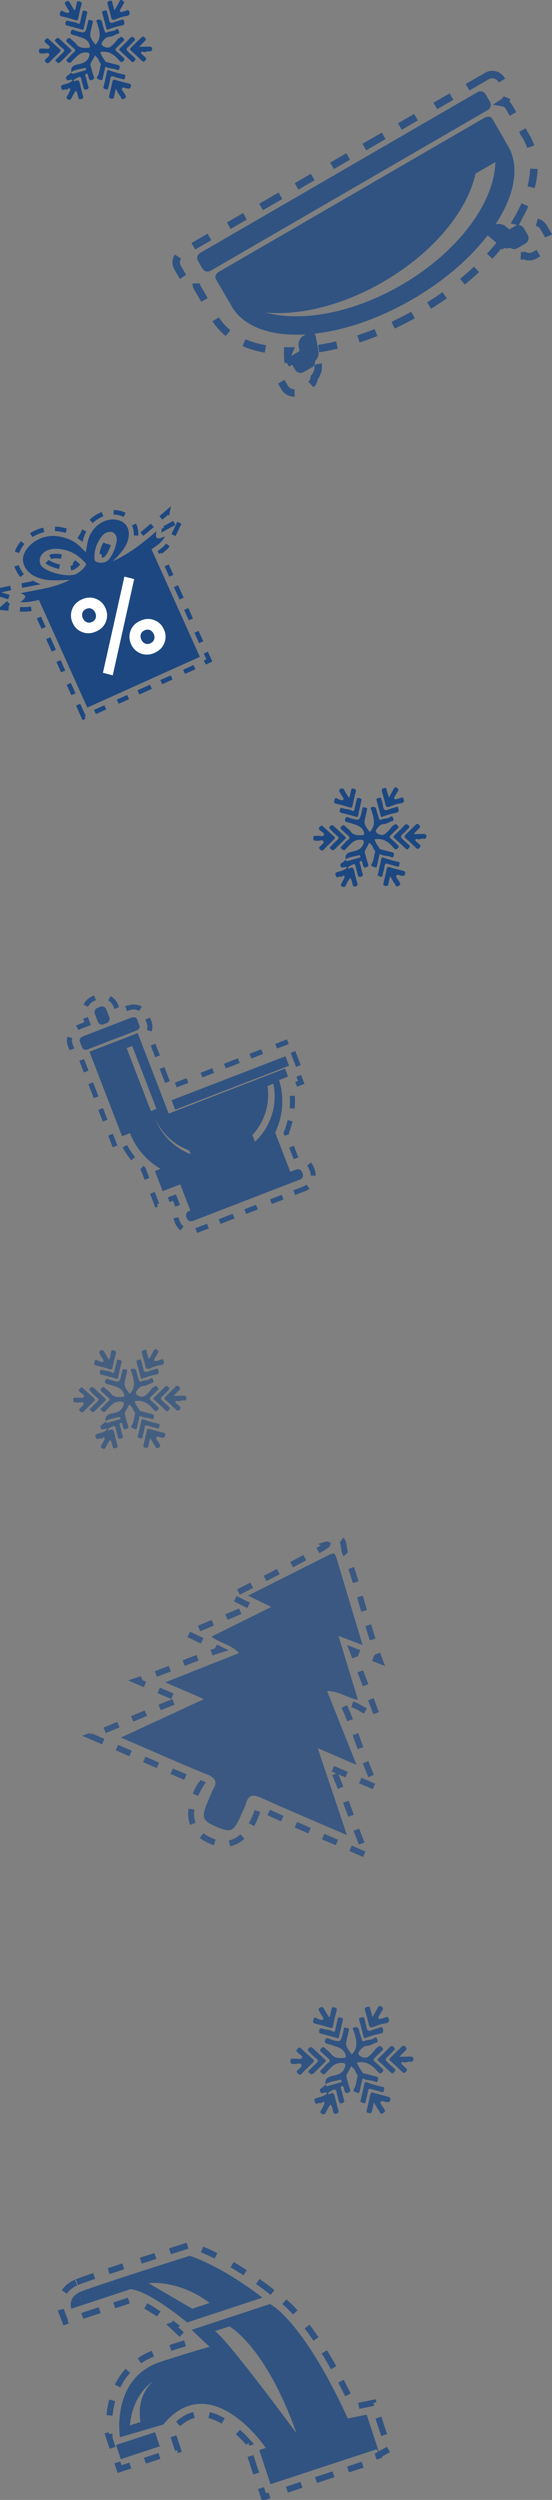 <?xml version="1.0" encoding="UTF-8" standalone="no"?>
<!-- Created with Inkscape (http://www.inkscape.org/) -->

<svg
   xmlns:dc="http://purl.org/dc/elements/1.1/"
   xmlns:cc="http://creativecommons.org/ns#"
   xmlns:rdf="http://www.w3.org/1999/02/22-rdf-syntax-ns#"
   xmlns:svg="http://www.w3.org/2000/svg"
   xmlns="http://www.w3.org/2000/svg"
   xmlns:sodipodi="http://sodipodi.sourceforge.net/DTD/sodipodi-0.dtd"
   xmlns:inkscape="http://www.inkscape.org/namespaces/inkscape"
   width="44mm"
   height="199mm"
   viewBox="0 0 155.906 705.118"
   id="svg12793"
   version="1.1"
   inkscape:version="0.91 r13725"
   sodipodi:docname="section-4-bg-right.svg">
  <rect x="0" y="0" width="155.906" height="705.118" fill="#808080" stroke="none"/>
  <defs
     id="defs12795" />
  <sodipodi:namedview
     id="base"
     pagecolor="#ffffff"
     bordercolor="#666666"
     borderopacity="1.0"
     inkscape:pageopacity="0.0"
     inkscape:pageshadow="2"
     inkscape:zoom="0.35"
     inkscape:cx="-80.512009"
     inkscape:cy="585.13454"
     inkscape:document-units="px"
     inkscape:current-layer="layer1"
     showgrid="false"
     fit-margin-top="0"
     fit-margin-left="0"
     fit-margin-right="0"
     fit-margin-bottom="0"
     inkscape:window-width="1366"
     inkscape:window-height="745"
     inkscape:window-x="-8"
     inkscape:window-y="-8"
     inkscape:window-maximized="1" />
  <g
     inkscape:label="Layer 1"
     inkscape:groupmode="layer"
     id="layer1"
     transform="translate(78.774,-1098.093)">
    <g
       transform="translate(-1223.192,-1377.883)"
       id="g12392">
      <g
         id="g6286">
        <g
           id="g6288">
          <path
             style="fill:#1c4781"
             inkscape:connector-curvature="0"
             id="path6290"
             d="m 1177.023,2498.524 c -0.49,-0.144 -0.741,-0.085 -0.854,0.472 -0.264,1.296 -0.58,2.581 -0.88,3.869 -0.107,0.459 -0.224,0.793 0.504,0.915 0.647,0.108 0.77,-0.097 0.858,-0.612 0.108,-0.609 0.265,-1.211 0.472,-2.135 0.547,0.911 0.881,1.582 1.329,2.163 0.229,0.298 0.206,1.087 1.064,0.602 0.821,-0.466 0.383,-0.822 0.139,-1.294 -0.283,-0.549 -1.022,-1.125 -0.773,-1.618 0.272,-0.538 1.051,0.06 1.616,0.069 0.578,0.011 0.743,-0.061 0.871,-0.603 0.133,-0.568 -0.099,-0.698 -0.572,-0.813 -1.265,-0.31 -2.523,-0.65 -3.774,-1.015 z" />
        </g>
        <g
           id="g6292">
          <path
             style="fill:#1c4781"
             inkscape:connector-curvature="0"
             id="path6294"
             d="m 1165.682,2481.641 c 0.621,0.193 0.756,-0.058 0.861,-0.594 0.243,-1.217 0.497,-2.437 0.848,-3.626 0.165,-0.563 0.182,-0.823 -0.453,-1.032 -0.731,-0.24 -0.803,0.161 -0.898,0.676 -0.106,0.573 -0.247,1.141 -0.373,1.712 -0.092,0.015 -0.184,0.03 -0.274,0.045 -0.418,-0.696 -0.862,-1.379 -1.247,-2.091 -0.275,-0.512 -0.581,-0.581 -1.073,-0.295 -0.546,0.316 -0.309,0.662 -0.106,1.025 0.146,0.259 0.309,0.51 0.448,0.772 0.216,0.409 0.801,0.869 0.451,1.252 -0.35,0.383 -0.947,-0.093 -1.436,-0.19 -0.034,-0.01 -0.065,-0.034 -0.093,-0.057 -0.405,-0.336 -0.732,-0.355 -0.91,0.225 -0.156,0.517 -0.313,0.968 0.491,1.146 1.269,0.282 2.522,0.645 3.764,1.032 z" />
        </g>
        <g
           id="g6296">
          <path
             style="fill:#1c4781"
             inkscape:connector-curvature="0"
             id="path6298"
             d="m 1186.443,2489.123 c -0.832,0.045 -1.667,0.026 -2.709,0.037 0.602,-0.615 1.023,-1.063 1.461,-1.491 0.334,-0.327 0.631,-0.566 0.14,-1.073 -0.475,-0.492 -0.783,-0.252 -1.108,0.061 -0.937,0.899 -1.856,1.815 -2.769,2.738 -0.263,0.267 -0.478,0.508 -0.027,0.893 1.041,0.893 2.033,1.844 3.016,2.803 0.385,0.375 0.638,0.361 0.997,-0.031 0.37,-0.403 0.313,-0.695 -0.068,-1.014 -0.313,-0.263 -0.618,-0.533 -0.917,-0.813 -0.132,-0.123 -0.316,-0.283 -0.197,-0.463 0.086,-0.131 0.37,-0.288 0.445,-0.24 0.627,0.394 1.201,-0.184 1.797,-0.064 0.569,0.113 0.891,-0.236 0.894,-0.678 10e-4,-0.521 -0.425,-0.694 -0.955,-0.665 z" />
        </g>
        <g
           id="g6300">
          <path
             style="fill:#1c4781"
             inkscape:connector-curvature="0"
             id="path6302"
             d="m 1155.879,2491.021 c 0.43,0.064 0.827,0.067 1.261,0 0.361,-0.06 0.811,-0.192 1.106,0.097 0.123,0.325 0.124,0.563 -0.116,0.768 -0.254,0.216 -0.469,0.479 -0.728,0.689 -0.415,0.333 -0.422,0.593 -0.016,0.979 0.397,0.381 0.645,0.338 1.001,-0.028 0.934,-0.954 1.893,-1.884 2.848,-2.817 0.268,-0.26 0.453,-0.51 0.096,-0.833 -1.069,-0.97 -2.149,-1.927 -3.198,-2.916 -0.451,-0.425 -0.618,-0.021 -0.894,0.204 -0.353,0.285 -0.296,0.515 -0.026,0.826 0.439,0.507 1.51,0.911 1.21,1.484 -0.255,0.489 -1.37,0.133 -2.101,0.202 -0.11,0.011 -0.224,0.013 -0.335,0 -0.364,-0.035 -0.593,0.095 -0.54,0.49 0.042,0.325 -0.168,0.768 0.432,0.857 z" />
        </g>
        <g
           id="g6304">
          <path
             style="fill:#1c4781"
             inkscape:connector-curvature="0"
             id="path6306"
             d="m 1177.006,2481.438 c 1.053,-0.447 2.09,-0.828 3.242,-0.96 0.344,-0.039 0.977,-0.304 0.736,-1.086 -0.227,-0.736 -0.555,-0.612 -1.055,-0.375 -0.295,0.139 -0.627,0.212 -0.949,0.28 -0.205,0.043 -0.562,0.098 -0.606,0.015 -0.107,-0.196 -0.147,-0.449 0.037,-0.711 0.34,-0.48 0.585,-1.027 0.91,-1.52 0.325,-0.489 0.072,-0.706 -0.318,-0.96 -0.444,-0.289 -0.646,-0.119 -0.856,0.281 -0.412,0.787 -0.861,1.553 -1.388,2.491 -0.218,-0.752 -0.349,-1.325 -0.55,-1.874 -0.134,-0.367 0.068,-1.04 -0.814,-0.805 -0.771,0.206 -0.673,0.605 -0.523,1.144 0.322,1.163 0.686,2.319 0.924,3.499 0.167,0.833 0.788,0.76 1.21,0.581 z" />
        </g>
        <g
           id="g6308">
          <path
             style="fill:#1c4781"
             inkscape:connector-curvature="0"
             id="path6310"
             d="m 1174.961,2484.29 c 1.241,-0.511 2.53,-0.877 3.849,-1.122 0.963,-0.179 0.753,-0.793 0.552,-1.483 -0.106,-0.262 -0.345,-0.216 -0.615,-0.126 -0.668,0.223 -1.358,0.388 -2.006,0.657 -0.876,0.362 -1.437,0.324 -1.574,-0.798 -0.086,-0.693 -0.335,-1.366 -0.507,-2.049 -0.113,-0.449 -0.311,-0.588 -0.795,-0.387 -0.35,0.146 -0.733,0.09 -0.568,0.674 0.404,1.424 0.763,2.861 1.148,4.291 0.066,0.247 0.118,0.507 0.516,0.343 z" />
        </g>
        <g
           id="g6312">
          <path
             style="fill:#1c4781"
             inkscape:connector-curvature="0"
             id="path6314"
             d="m 1167.408,2484.262 c 0.219,0.058 0.516,0.289 0.616,-0.143 0.353,-1.521 0.694,-3.043 1.036,-4.566 0.016,-0.068 -0.011,-0.145 -0.02,-0.237 -0.235,-0.26 -0.585,-0.276 -0.901,-0.342 -0.375,-0.078 -0.4,0.239 -0.456,0.489 -0.199,0.869 -0.417,1.736 -0.581,2.612 -0.094,0.502 -0.314,0.793 -0.793,0.491 -0.782,-0.494 -1.708,-0.362 -2.517,-0.681 -0.5,-0.197 -0.756,-0.08 -0.866,0.45 -0.095,0.456 -0.072,0.738 0.492,0.871 1.34,0.313 2.66,0.705 3.99,1.056 z" />
        </g>
        <g
           id="g6316">
          <path
             style="fill:#1c4781"
             inkscape:connector-curvature="0"
             id="path6318"
             d="m 1162.203,2489.697 c 0.544,0.431 0.456,0.715 -0.01,1.126 -0.637,0.567 -1.218,1.197 -1.825,1.8 -0.214,0.211 -0.511,0.428 -0.081,0.688 0.297,0.181 0.462,0.806 1.243,0.104 0.808,-0.798 1.864,-1.84 2.917,-2.885 0.372,-0.37 0.048,-0.57 -0.201,-0.798 -0.979,-0.9 -1.958,-1.8 -2.925,-2.714 -0.358,-0.338 -0.653,-0.501 -1.104,-0.082 -0.559,0.52 -0.062,0.808 0.201,1.086 0.558,0.592 1.145,1.169 1.781,1.675 z" />
        </g>
        <g
           id="g6320">
          <path
             style="fill:#1c4781"
             inkscape:connector-curvature="0"
             id="path6322"
             d="m 1180.602,2490.563 c -0.5,-0.455 -0.593,-0.846 0.019,-1.342 0.601,-0.485 1.09,-1.106 1.647,-1.647 0.318,-0.31 0.414,-0.521 0.019,-0.891 -0.376,-0.353 -0.639,-0.438 -1.014,-0.058 -0.986,1.002 -1.967,2.012 -2.983,2.983 -0.361,0.345 -0.221,0.483 0.077,0.748 1.051,0.934 2.089,1.884 3.088,2.872 0.292,0.288 0.62,0.383 0.782,0.104 0.156,-0.271 0.747,-0.563 0.248,-1.042 -0.629,-0.577 -1.255,-1.153 -1.883,-1.727 z" />
        </g>
        <g
           id="g6324">
          <path
             style="fill:#1c4781"
             inkscape:connector-curvature="0"
             id="path6326"
             d="m 1175.405,2495.869 c -0.512,-0.186 -0.66,-0.2 -0.772,0.334 -0.291,1.378 -0.62,2.748 -0.918,4.123 -0.046,0.216 -0.277,0.5 0.124,0.648 0.309,0.113 0.616,0.235 0.778,0.297 0.426,-0.243 0.362,-0.493 0.41,-0.699 0.185,-0.797 0.429,-1.585 0.532,-2.392 0.095,-0.743 0.396,-0.794 1.017,-0.581 0.806,0.277 1.649,0.441 2.463,0.696 0.431,0.135 0.64,0.038 0.674,-0.415 0.025,-0.348 0.382,-0.729 -0.352,-0.888 -1.339,-0.285 -2.67,-0.657 -3.956,-1.123 z" />
        </g>
        <g
           id="g6328">
          <path
             style="fill:#1c4781"
             inkscape:connector-curvature="0"
             id="path6330"
             d="m 1179.346,2486.898 c -0.279,-0.215 -0.46,-0.792 -0.982,-0.379 -0.279,0.221 -0.604,0.328 -0.846,0.669 -0.485,0.683 -1.064,1.334 -1.72,1.855 -0.76,0.604 -1.632,0.401 -2.355,-0.14 -0.727,-0.545 -0.121,-1.136 0.185,-1.539 0.395,-0.52 1.014,-1.02 1.662,-1.025 0.946,-0.01 1.603,-0.647 2.452,-0.838 0.63,-0.143 0.225,-0.683 0.147,-1.027 -0.099,-0.45 -0.485,-0.326 -0.703,-0.155 -0.741,0.582 -1.699,0.368 -2.491,0.739 -0.447,0.209 -0.563,0.196 -0.744,-0.42 -0.233,-0.794 -0.549,-1.583 -0.706,-2.402 -0.148,-0.773 -0.728,-0.806 -1.227,-0.703 -0.684,0.141 -0.234,0.658 -0.137,0.981 0.612,2.027 1.318,4.051 -0.378,5.925 -0.041,0.045 -0.12,0.055 -0.181,0.08 -1.646,-2.19 -1.66,-2.271 -1.018,-4.852 0.117,-0.467 0.21,-0.938 0.316,-1.406 0.143,-0.636 -0.406,-0.468 -0.693,-0.596 -0.326,-0.146 -0.57,-0.113 -0.629,0.314 -0.036,0.257 -0.107,0.51 -0.167,0.764 -0.639,2.702 -0.634,2.686 -3.285,1.922 -0.452,-0.131 -1.114,-0.701 -1.403,0.178 -0.307,0.926 0.5,0.95 1.075,1.119 0.179,0.052 0.366,0.079 0.539,0.144 1.445,0.535 3.112,0.706 3.685,2.569 0.177,0.582 0.085,0.772 -0.437,0.795 -1.256,0.057 -2.501,0.134 -3.381,-1.102 -0.38,-0.531 -1.005,-0.883 -1.456,-1.372 -0.406,-0.44 -0.683,-0.408 -1.087,0.01 -0.424,0.436 -0.205,0.701 0.119,0.998 0.546,0.501 1.077,1.021 1.646,1.496 0.53,0.443 0.81,0.775 0.046,1.32 -0.593,0.424 -1.052,1.039 -1.554,1.585 -0.24,0.263 -0.757,0.438 -0.209,0.951 0.443,0.415 0.757,0.504 1.186,0.024 0.469,-0.524 0.964,-1.029 1.473,-1.516 0.779,-0.744 1.676,-1.191 2.802,-1.087 0.784,0.073 0.964,0.339 0.69,1.142 -0.531,1.563 -1.838,1.93 -3.17,2.209 -1.242,0.26 -2.102,0.708 -1.843,2.175 1.124,-0.745 2.462,-0.792 3.708,-1.142 0.234,-0.065 0.342,0.049 0.431,0.218 0.113,0.212 0.01,0.365 -0.188,0.423 -1.163,0.339 -2.327,0.676 -3.498,0.984 -0.248,0.066 -0.366,-0.191 -0.485,-0.374 -0.269,0.249 -0.502,0.556 -0.811,0.734 -0.445,0.257 -0.829,0.494 -0.582,1.085 0.25,0.598 0.723,0.339 1.141,0.271 0.199,-0.032 0.451,-0.226 0.555,0.101 0.095,0.304 -0.229,0.316 -0.387,0.438 -0.643,0.493 -1.444,0.562 -2.173,0.825 -0.374,0.135 -0.795,0.228 -0.569,0.846 0.17,0.471 0.228,0.865 0.874,0.529 0.305,-0.157 0.726,0.141 1.047,-0.171 0.15,-0.146 0.341,-0.349 0.556,-0.104 0.172,0.195 0.059,0.447 -0.023,0.629 -0.23,0.506 -0.498,0.997 -0.779,1.477 -0.224,0.379 -0.272,0.648 0.2,0.894 0.431,0.224 0.684,0.282 0.972,-0.23 0.403,-0.722 0.707,-1.52 1.324,-2.17 0.463,0.576 0.482,1.227 0.637,1.825 0.125,0.484 0.341,0.686 0.868,0.535 0.495,-0.141 0.647,-0.354 0.495,-0.876 -0.332,-1.14 -0.623,-2.292 -0.89,-3.448 -0.174,-0.756 -0.422,-1.286 -1.315,-0.774 -0.136,0.078 -0.286,0.122 -0.389,-0.027 -0.145,-0.21 0,-0.333 0.172,-0.433 0.287,-0.168 0.57,-0.346 0.864,-0.502 0.54,-0.288 0.941,-0.349 1.08,0.459 0.137,0.8 0.407,1.576 0.608,2.366 0.12,0.466 0.321,0.697 0.862,0.52 0.486,-0.159 0.661,-0.356 0.481,-0.885 -0.227,-0.666 -0.396,-1.356 -0.525,-2.048 -0.094,-0.507 -0.646,-1.297 -0.077,-1.474 0.658,-0.204 0.531,0.773 0.744,1.222 0.194,0.408 0.304,0.758 0.852,0.525 0.466,-0.197 0.803,-0.377 0.541,-1.029 -0.323,-0.806 -0.508,-1.667 -0.736,-2.509 -0.124,-0.457 -0.315,-0.902 -0.015,-1.392 0.402,-0.654 0.74,-1.346 1.105,-2.021 0.25,0.256 0.5,0.511 0.751,0.766 0.087,0.145 0.176,0.29 0.265,0.434 0.097,0.494 0.436,0.856 0.688,1.269 -0.461,1.149 -0.287,2.475 -1.08,3.56 -0.282,0.385 0.215,0.702 0.646,0.803 0.366,0.087 0.79,0.386 0.92,-0.317 0.175,-0.942 0.401,-1.875 0.612,-2.811 0.063,-0.284 0.095,-0.616 0.547,-0.364 0.855,0.478 1.888,0.272 2.766,0.69 0.381,0.182 0.689,0.183 0.801,-0.37 0.099,-0.486 0.156,-0.826 -0.479,-0.967 -1.156,-0.258 -2.296,-0.587 -3.442,-0.887 -0.517,-0.901 -1.244,-1.689 -1.477,-2.744 2.272,-0.431 3.891,0.637 5.255,2.294 0.069,0.085 0.193,0.127 0.253,0.216 0.328,0.473 0.643,0.354 1.008,0.03 0.427,-0.375 0.32,-0.677 -0.045,-1.01 -0.631,-0.575 -1.214,-1.208 -1.884,-1.733 -0.462,-0.363 -0.401,-0.617 -0.048,-0.963 0.637,-0.623 1.27,-1.251 1.898,-1.883 0.199,-0.201 0.53,-0.42 0.149,-0.712 z" />
        </g>
      </g>
      <g
         id="g6332">
        <g
           id="g6334">
          <path
             style="fill:#1c4781"
             inkscape:connector-curvature="0"
             id="path6336"
             d="m 1254.5,2720.582 c -0.49,-0.144 -0.741,-0.086 -0.854,0.471 -0.264,1.297 -0.58,2.582 -0.88,3.87 -0.107,0.458 -0.224,0.792 0.504,0.915 0.647,0.108 0.77,-0.098 0.858,-0.612 0.108,-0.61 0.265,-1.211 0.472,-2.135 0.548,0.911 0.881,1.581 1.329,2.163 0.229,0.298 0.206,1.087 1.064,0.601 0.821,-0.465 0.383,-0.821 0.139,-1.294 -0.283,-0.549 -1.022,-1.125 -0.773,-1.617 0.272,-0.538 1.051,0.059 1.616,0.068 0.578,0.012 0.743,-0.06 0.871,-0.603 0.133,-0.568 -0.099,-0.697 -0.572,-0.813 -1.265,-0.311 -2.523,-0.65 -3.774,-1.014 z" />
        </g>
        <g
           id="g6338">
          <path
             style="fill:#1c4781"
             inkscape:connector-curvature="0"
             id="path6340"
             d="m 1243.158,2703.698 c 0.621,0.193 0.755,-0.058 0.861,-0.595 0.243,-1.217 0.497,-2.436 0.848,-3.625 0.165,-0.563 0.182,-0.823 -0.453,-1.033 -0.731,-0.24 -0.803,0.162 -0.898,0.676 -0.106,0.574 -0.247,1.142 -0.373,1.713 -0.092,0.015 -0.184,0.03 -0.274,0.045 -0.418,-0.696 -0.862,-1.379 -1.247,-2.092 -0.275,-0.512 -0.581,-0.58 -1.073,-0.295 -0.546,0.317 -0.309,0.662 -0.106,1.025 0.146,0.26 0.309,0.511 0.448,0.773 0.216,0.408 0.801,0.869 0.451,1.252 -0.351,0.383 -0.947,-0.094 -1.436,-0.191 -0.034,-0.01 -0.065,-0.033 -0.093,-0.057 -0.405,-0.335 -0.732,-0.355 -0.91,0.226 -0.156,0.517 -0.313,0.967 0.491,1.146 1.269,0.281 2.523,0.645 3.764,1.032 z" />
        </g>
        <g
           id="g6342">
          <path
             style="fill:#1c4781"
             inkscape:connector-curvature="0"
             id="path6344"
             d="m 1263.92,2711.18 c -0.832,0.046 -1.667,0.026 -2.709,0.038 0.602,-0.615 1.023,-1.063 1.461,-1.491 0.334,-0.327 0.631,-0.566 0.14,-1.073 -0.475,-0.492 -0.783,-0.253 -1.108,0.061 -0.937,0.899 -1.856,1.815 -2.769,2.738 -0.264,0.267 -0.478,0.507 -0.028,0.892 1.042,0.893 2.034,1.845 3.017,2.803 0.385,0.375 0.638,0.361 0.997,-0.031 0.37,-0.403 0.313,-0.694 -0.068,-1.014 -0.313,-0.262 -0.618,-0.533 -0.917,-0.812 -0.132,-0.123 -0.316,-0.283 -0.197,-0.464 0.086,-0.13 0.37,-0.287 0.444,-0.24 0.628,0.395 1.202,-0.184 1.798,-0.063 0.569,0.112 0.891,-0.236 0.893,-0.678 0,-0.522 -0.425,-0.695 -0.954,-0.666 z" />
        </g>
        <g
           id="g6346">
          <path
             style="fill:#1c4781"
             inkscape:connector-curvature="0"
             id="path6348"
             d="m 1233.355,2713.078 c 0.43,0.064 0.827,0.067 1.262,0 0.36,-0.059 0.81,-0.191 1.105,0.098 0.123,0.325 0.124,0.563 -0.116,0.767 -0.254,0.216 -0.469,0.48 -0.728,0.69 -0.415,0.333 -0.422,0.592 -0.017,0.979 0.397,0.382 0.646,0.339 1.002,-0.028 0.934,-0.954 1.893,-1.883 2.848,-2.816 0.268,-0.261 0.453,-0.51 0.096,-0.833 -1.069,-0.97 -2.149,-1.927 -3.198,-2.916 -0.451,-0.425 -0.618,-0.021 -0.895,0.203 -0.353,0.285 -0.295,0.516 -0.025,0.826 0.439,0.508 1.51,0.912 1.21,1.484 -0.255,0.49 -1.369,0.133 -2.101,0.203 -0.11,0.01 -0.224,0.012 -0.335,10e-4 -0.364,-0.035 -0.593,0.096 -0.54,0.491 0.043,0.324 -0.167,0.765 0.432,0.855 z" />
        </g>
        <g
           id="g6350">
          <path
             style="fill:#1c4781"
             inkscape:connector-curvature="0"
             id="path6352"
             d="m 1254.482,2703.495 c 1.052,-0.448 2.09,-0.829 3.242,-0.96 0.344,-0.039 0.977,-0.305 0.736,-1.086 -0.228,-0.737 -0.556,-0.612 -1.055,-0.376 -0.295,0.14 -0.627,0.213 -0.949,0.28 -0.205,0.043 -0.562,0.099 -0.606,0.016 -0.107,-0.197 -0.147,-0.449 0.037,-0.711 0.339,-0.48 0.584,-1.027 0.91,-1.52 0.325,-0.49 0.071,-0.707 -0.318,-0.96 -0.445,-0.29 -0.646,-0.119 -0.856,0.281 -0.412,0.786 -0.861,1.552 -1.388,2.49 -0.218,-0.752 -0.349,-1.325 -0.55,-1.874 -0.134,-0.367 0.068,-1.039 -0.814,-0.804 -0.771,0.205 -0.673,0.605 -0.523,1.144 0.322,1.162 0.686,2.318 0.924,3.498 0.167,0.835 0.789,0.761 1.21,0.582 z" />
        </g>
        <g
           id="g6354">
          <path
             style="fill:#1c4781"
             inkscape:connector-curvature="0"
             id="path6356"
             d="m 1252.438,2706.348 c 1.24,-0.512 2.53,-0.877 3.849,-1.122 0.963,-0.179 0.753,-0.793 0.552,-1.483 -0.106,-0.263 -0.345,-0.217 -0.615,-0.127 -0.668,0.223 -1.358,0.389 -2.006,0.658 -0.876,0.362 -1.437,0.324 -1.574,-0.799 -0.086,-0.693 -0.335,-1.365 -0.507,-2.048 -0.113,-0.45 -0.311,-0.588 -0.795,-0.387 -0.35,0.146 -0.733,0.09 -0.568,0.673 0.404,1.424 0.763,2.862 1.148,4.292 0.065,0.247 0.118,0.507 0.516,0.343 z" />
        </g>
        <g
           id="g6358">
          <path
             style="fill:#1c4781"
             inkscape:connector-curvature="0"
             id="path6360"
             d="m 1244.884,2706.319 c 0.22,0.058 0.517,0.289 0.617,-0.144 0.353,-1.52 0.694,-3.043 1.036,-4.566 0.016,-0.067 -0.011,-0.145 -0.02,-0.237 -0.236,-0.259 -0.585,-0.276 -0.901,-0.342 -0.375,-0.077 -0.4,0.24 -0.456,0.489 -0.2,0.869 -0.417,1.736 -0.581,2.613 -0.094,0.502 -0.315,0.793 -0.794,0.49 -0.781,-0.493 -1.707,-0.362 -2.516,-0.68 -0.5,-0.197 -0.756,-0.08 -0.866,0.45 -0.095,0.456 -0.072,0.738 0.492,0.87 1.339,0.314 2.66,0.706 3.989,1.057 z" />
        </g>
        <g
           id="g6362">
          <path
             style="fill:#1c4781"
             inkscape:connector-curvature="0"
             id="path6364"
             d="m 1239.68,2711.754 c 0.544,0.432 0.456,0.715 -0.01,1.127 -0.637,0.567 -1.218,1.197 -1.825,1.799 -0.214,0.211 -0.511,0.428 -0.081,0.688 0.297,0.181 0.462,0.806 1.243,0.103 0.807,-0.797 1.864,-1.839 2.917,-2.885 0.372,-0.37 0.048,-0.569 -0.201,-0.798 -0.979,-0.899 -1.958,-1.8 -2.925,-2.713 -0.358,-0.339 -0.653,-0.501 -1.104,-0.082 -0.56,0.52 -0.062,0.808 0.201,1.085 0.558,0.593 1.145,1.171 1.781,1.676 z" />
        </g>
        <g
           id="g6366">
          <path
             style="fill:#1c4781"
             inkscape:connector-curvature="0"
             id="path6368"
             d="m 1258.078,2712.62 c -0.5,-0.456 -0.594,-0.847 0.019,-1.342 0.601,-0.486 1.09,-1.106 1.647,-1.647 0.318,-0.311 0.414,-0.521 0.019,-0.891 -0.376,-0.353 -0.639,-0.438 -1.014,-0.059 -0.986,1.003 -1.967,2.012 -2.983,2.984 -0.361,0.344 -0.221,0.482 0.077,0.748 1.051,0.934 2.089,1.883 3.088,2.871 0.292,0.289 0.62,0.384 0.782,0.104 0.156,-0.271 0.747,-0.564 0.248,-1.042 -0.628,-0.575 -1.254,-1.152 -1.883,-1.726 z" />
        </g>
        <g
           id="g6370">
          <path
             style="fill:#1c4781"
             inkscape:connector-curvature="0"
             id="path6372"
             d="m 1252.882,2717.926 c -0.512,-0.186 -0.66,-0.2 -0.773,0.335 -0.29,1.377 -0.619,2.747 -0.917,4.122 -0.046,0.217 -0.278,0.501 0.124,0.648 0.309,0.114 0.616,0.236 0.778,0.297 0.426,-0.243 0.362,-0.492 0.41,-0.699 0.185,-0.796 0.429,-1.584 0.531,-2.391 0.096,-0.743 0.397,-0.795 1.018,-0.581 0.806,0.277 1.649,0.441 2.463,0.696 0.431,0.134 0.64,0.037 0.673,-0.415 0.026,-0.349 0.383,-0.729 -0.351,-0.888 -1.339,-0.286 -2.67,-0.657 -3.956,-1.124 z" />
        </g>
        <g
           id="g6374">
          <path
             style="fill:#1c4781"
             inkscape:connector-curvature="0"
             id="path6376"
             d="m 1256.822,2708.955 c -0.279,-0.214 -0.46,-0.792 -0.982,-0.379 -0.279,0.222 -0.604,0.328 -0.846,0.669 -0.485,0.683 -1.064,1.335 -1.72,1.855 -0.76,0.604 -1.632,0.401 -2.355,-0.14 -0.727,-0.544 -0.121,-1.135 0.185,-1.539 0.395,-0.52 1.014,-1.02 1.662,-1.024 0.946,-0.01 1.603,-0.647 2.452,-0.838 0.63,-0.143 0.225,-0.683 0.147,-1.028 -0.099,-0.449 -0.485,-0.325 -0.703,-0.154 -0.741,0.582 -1.699,0.367 -2.491,0.738 -0.447,0.21 -0.563,0.197 -0.744,-0.42 -0.233,-0.793 -0.549,-1.582 -0.706,-2.401 -0.148,-0.774 -0.728,-0.806 -1.227,-0.703 -0.684,0.14 -0.234,0.657 -0.137,0.981 0.613,2.027 1.318,4.051 -0.378,5.925 -0.041,0.044 -0.12,0.055 -0.181,0.08 -1.646,-2.19 -1.66,-2.271 -1.018,-4.853 0.117,-0.466 0.209,-0.938 0.315,-1.406 0.144,-0.635 -0.405,-0.467 -0.692,-0.596 -0.326,-0.146 -0.57,-0.113 -0.629,0.315 -0.036,0.257 -0.107,0.509 -0.167,0.763 -0.639,2.703 -0.634,2.686 -3.285,1.922 -0.452,-0.13 -1.114,-0.7 -1.403,0.179 -0.307,0.926 0.5,0.95 1.075,1.119 0.179,0.052 0.365,0.079 0.539,0.143 1.445,0.536 3.112,0.706 3.685,2.57 0.177,0.582 0.085,0.771 -0.437,0.795 -1.256,0.057 -2.501,0.133 -3.381,-1.102 -0.38,-0.532 -1.004,-0.883 -1.456,-1.372 -0.406,-0.44 -0.683,-0.408 -1.087,0.01 -0.424,0.435 -0.205,0.701 0.119,0.998 0.546,0.501 1.077,1.021 1.646,1.495 0.53,0.443 0.81,0.776 0.046,1.321 -0.593,0.424 -1.052,1.039 -1.554,1.585 -0.24,0.262 -0.757,0.438 -0.209,0.951 0.443,0.414 0.757,0.504 1.186,0.024 0.469,-0.524 0.964,-1.029 1.473,-1.516 0.779,-0.744 1.676,-1.191 2.802,-1.087 0.784,0.073 0.964,0.339 0.69,1.142 -0.531,1.562 -1.838,1.929 -3.171,2.209 -1.241,0.26 -2.102,0.707 -1.842,2.175 1.124,-0.745 2.462,-0.792 3.707,-1.142 0.235,-0.065 0.343,0.049 0.433,0.218 0.112,0.212 0.01,0.365 -0.189,0.423 -1.162,0.339 -2.326,0.676 -3.497,0.984 -0.248,0.065 -0.366,-0.192 -0.485,-0.374 -0.269,0.249 -0.502,0.556 -0.811,0.733 -0.445,0.257 -0.829,0.495 -0.582,1.086 0.25,0.597 0.723,0.339 1.141,0.271 0.199,-0.033 0.451,-0.227 0.554,0.1 0.096,0.305 -0.228,0.316 -0.386,0.439 -0.643,0.493 -1.444,0.561 -2.173,0.824 -0.375,0.136 -0.795,0.229 -0.569,0.847 0.17,0.47 0.228,0.864 0.874,0.528 0.305,-0.157 0.726,0.142 1.047,-0.17 0.15,-0.146 0.341,-0.349 0.556,-0.104 0.172,0.194 0.059,0.447 -0.023,0.629 -0.23,0.505 -0.498,0.997 -0.779,1.477 -0.224,0.379 -0.272,0.648 0.2,0.894 0.431,0.223 0.684,0.282 0.972,-0.231 0.403,-0.721 0.707,-1.519 1.324,-2.169 0.463,0.576 0.482,1.227 0.637,1.824 0.125,0.485 0.341,0.686 0.868,0.535 0.495,-0.141 0.647,-0.354 0.495,-0.875 -0.332,-1.14 -0.623,-2.293 -0.89,-3.448 -0.174,-0.757 -0.422,-1.286 -1.315,-0.774 -0.136,0.077 -0.286,0.122 -0.389,-0.027 -0.145,-0.211 0,-0.334 0.172,-0.433 0.287,-0.169 0.57,-0.346 0.864,-0.502 0.54,-0.289 0.941,-0.35 1.08,0.458 0.137,0.801 0.407,1.577 0.608,2.367 0.12,0.465 0.321,0.697 0.862,0.52 0.485,-0.16 0.66,-0.357 0.481,-0.886 -0.227,-0.665 -0.396,-1.355 -0.525,-2.048 -0.095,-0.506 -0.646,-1.297 -0.077,-1.473 0.658,-0.205 0.531,0.772 0.744,1.221 0.194,0.409 0.304,0.758 0.852,0.525 0.466,-0.196 0.803,-0.376 0.541,-1.029 -0.323,-0.805 -0.508,-1.667 -0.736,-2.508 -0.124,-0.458 -0.314,-0.902 -0.015,-1.392 0.401,-0.654 0.74,-1.347 1.105,-2.022 0.25,0.256 0.5,0.512 0.751,0.767 0.087,0.145 0.176,0.29 0.265,0.434 0.097,0.494 0.436,0.856 0.688,1.269 -0.461,1.148 -0.287,2.475 -1.08,3.559 -0.282,0.386 0.215,0.703 0.646,0.804 0.366,0.087 0.79,0.385 0.92,-0.318 0.175,-0.942 0.401,-1.875 0.612,-2.811 0.064,-0.284 0.095,-0.616 0.547,-0.364 0.855,0.479 1.888,0.273 2.766,0.691 0.381,0.182 0.689,0.183 0.801,-0.37 0.099,-0.486 0.156,-0.826 -0.479,-0.968 -1.156,-0.257 -2.296,-0.586 -3.442,-0.886 -0.517,-0.901 -1.244,-1.69 -1.477,-2.745 2.272,-0.431 3.891,0.638 5.254,2.295 0.07,0.084 0.194,0.127 0.254,0.215 0.328,0.474 0.643,0.354 1.008,0.031 0.426,-0.376 0.32,-0.678 -0.045,-1.01 -0.631,-0.575 -1.214,-1.209 -1.884,-1.734 -0.462,-0.362 -0.401,-0.617 -0.048,-0.963 0.637,-0.623 1.27,-1.25 1.898,-1.882 0.198,-0.201 0.529,-0.42 0.148,-0.713 z" />
        </g>
      </g>
      <g
         style="opacity:0.6"
         id="g6470">
        <g
           id="g6472">
          <path
             style="fill:#1c4781"
             inkscape:connector-curvature="0"
             id="path6474"
             d="m 1186.719,2879.039 c -0.49,-0.144 -0.741,-0.086 -0.854,0.472 -0.264,1.296 -0.58,2.581 -0.88,3.869 -0.107,0.458 -0.225,0.792 0.504,0.915 0.646,0.108 0.769,-0.098 0.858,-0.612 0.107,-0.61 0.265,-1.211 0.471,-2.135 0.548,0.911 0.882,1.581 1.329,2.163 0.23,0.298 0.207,1.087 1.065,0.602 0.821,-0.466 0.382,-0.822 0.139,-1.294 -0.283,-0.55 -1.023,-1.125 -0.773,-1.618 0.271,-0.538 1.051,0.06 1.615,0.069 0.579,0.011 0.744,-0.061 0.871,-0.603 0.134,-0.568 -0.099,-0.698 -0.571,-0.814 -1.265,-0.311 -2.524,-0.65 -3.774,-1.014 z" />
        </g>
        <g
           id="g6476">
          <path
             style="fill:#1c4781"
             inkscape:connector-curvature="0"
             id="path6478"
             d="m 1175.377,2862.155 c 0.62,0.193 0.755,-0.058 0.861,-0.595 0.242,-1.217 0.497,-2.436 0.847,-3.625 0.166,-0.563 0.183,-0.823 -0.452,-1.032 -0.732,-0.241 -0.803,0.161 -0.898,0.675 -0.106,0.574 -0.248,1.142 -0.373,1.713 -0.092,0.015 -0.184,0.03 -0.275,0.045 -0.418,-0.695 -0.861,-1.379 -1.246,-2.091 -0.276,-0.513 -0.581,-0.581 -1.074,-0.296 -0.545,0.317 -0.309,0.662 -0.105,1.025 0.146,0.26 0.308,0.511 0.447,0.773 0.217,0.409 0.801,0.869 0.451,1.252 -0.35,0.383 -0.946,-0.094 -1.436,-0.191 -0.033,-0.01 -0.064,-0.033 -0.093,-0.057 -0.404,-0.335 -0.731,-0.355 -0.909,0.226 -0.157,0.517 -0.313,0.968 0.491,1.146 1.268,0.281 2.522,0.645 3.764,1.032 z" />
        </g>
        <g
           id="g6480">
          <path
             style="fill:#1c4781"
             inkscape:connector-curvature="0"
             id="path6482"
             d="m 1196.139,2869.637 c -0.832,0.046 -1.668,0.027 -2.71,0.038 0.603,-0.615 1.023,-1.062 1.462,-1.491 0.334,-0.327 0.63,-0.566 0.14,-1.073 -0.475,-0.492 -0.784,-0.253 -1.109,0.062 -0.937,0.898 -1.855,1.814 -2.768,2.737 -0.264,0.267 -0.479,0.507 -0.028,0.893 1.042,0.893 2.034,1.845 3.017,2.802 0.385,0.375 0.637,0.362 0.997,-0.031 0.369,-0.402 0.312,-0.693 -0.069,-1.013 -0.313,-0.263 -0.617,-0.534 -0.916,-0.813 -0.133,-0.123 -0.316,-0.282 -0.197,-0.464 0.085,-0.13 0.37,-0.287 0.444,-0.24 0.628,0.395 1.202,-0.184 1.798,-0.063 0.568,0.112 0.89,-0.236 0.893,-0.677 0,-0.523 -0.425,-0.696 -0.954,-0.667 z" />
        </g>
        <g
           id="g6484">
          <path
             style="fill:#1c4781"
             inkscape:connector-curvature="0"
             id="path6486"
             d="m 1165.574,2871.535 c 0.43,0.065 0.827,0.068 1.261,0 0.361,-0.06 0.811,-0.192 1.106,0.097 0.123,0.325 0.124,0.563 -0.117,0.768 -0.254,0.216 -0.469,0.479 -0.728,0.689 -0.414,0.333 -0.421,0.593 -0.016,0.979 0.397,0.382 0.646,0.339 1.002,-0.027 0.933,-0.955 1.892,-1.884 2.848,-2.817 0.267,-0.26 0.452,-0.51 0.095,-0.833 -1.068,-0.97 -2.148,-1.927 -3.198,-2.916 -0.451,-0.425 -0.618,-0.02 -0.894,0.203 -0.353,0.285 -0.295,0.516 -0.025,0.826 0.439,0.508 1.51,0.912 1.21,1.485 -0.256,0.489 -1.37,0.132 -2.101,0.202 -0.111,0.011 -0.224,0.012 -0.335,0 -0.364,-0.035 -0.593,0.095 -0.54,0.49 0.042,0.324 -0.167,0.765 0.432,0.855 z" />
        </g>
        <g
           id="g6488">
          <path
             style="fill:#1c4781"
             inkscape:connector-curvature="0"
             id="path6490"
             d="m 1186.701,2861.952 c 1.052,-0.448 2.09,-0.829 3.242,-0.96 0.343,-0.039 0.976,-0.305 0.735,-1.086 -0.227,-0.736 -0.555,-0.612 -1.054,-0.375 -0.295,0.139 -0.627,0.212 -0.949,0.279 -0.205,0.043 -0.562,0.099 -0.607,0.016 -0.106,-0.197 -0.146,-0.449 0.038,-0.711 0.339,-0.48 0.584,-1.027 0.91,-1.52 0.324,-0.49 0.071,-0.706 -0.319,-0.96 -0.444,-0.29 -0.645,-0.119 -0.855,0.282 -0.412,0.785 -0.862,1.551 -1.389,2.49 -0.217,-0.752 -0.349,-1.326 -0.55,-1.875 -0.134,-0.367 0.069,-1.039 -0.813,-0.804 -0.771,0.206 -0.673,0.605 -0.523,1.144 0.322,1.163 0.685,2.318 0.923,3.498 0.168,0.835 0.789,0.761 1.211,0.582 z" />
        </g>
        <g
           id="g6492">
          <path
             style="fill:#1c4781"
             inkscape:connector-curvature="0"
             id="path6494"
             d="m 1184.655,2864.805 c 1.241,-0.512 2.531,-0.877 3.849,-1.122 0.964,-0.179 0.754,-0.793 0.553,-1.483 -0.106,-0.262 -0.346,-0.216 -0.615,-0.126 -0.668,0.222 -1.358,0.388 -2.006,0.657 -0.876,0.362 -1.437,0.324 -1.575,-0.799 -0.085,-0.693 -0.335,-1.365 -0.507,-2.047 -0.113,-0.451 -0.31,-0.589 -0.795,-0.388 -0.35,0.146 -0.733,0.09 -0.567,0.674 0.403,1.424 0.763,2.861 1.148,4.291 0.065,0.247 0.118,0.507 0.515,0.343 z" />
        </g>
        <g
           id="g6496">
          <path
             style="fill:#1c4781"
             inkscape:connector-curvature="0"
             id="path6498"
             d="m 1177.103,2864.776 c 0.22,0.058 0.517,0.289 0.616,-0.143 0.353,-1.521 0.695,-3.043 1.037,-4.567 0.015,-0.067 -0.012,-0.145 -0.021,-0.236 -0.235,-0.26 -0.585,-0.276 -0.901,-0.342 -0.375,-0.078 -0.399,0.24 -0.456,0.489 -0.199,0.869 -0.416,1.735 -0.58,2.612 -0.095,0.502 -0.315,0.793 -0.794,0.491 -0.781,-0.494 -1.707,-0.362 -2.517,-0.681 -0.5,-0.197 -0.755,-0.08 -0.865,0.451 -0.095,0.455 -0.072,0.738 0.491,0.869 1.339,0.314 2.659,0.707 3.99,1.057 z" />
        </g>
        <g
           id="g6500">
          <path
             style="fill:#1c4781"
             inkscape:connector-curvature="0"
             id="path6502"
             d="m 1171.898,2870.211 c 0.544,0.432 0.456,0.715 -0.01,1.127 -0.637,0.567 -1.217,1.197 -1.824,1.799 -0.214,0.212 -0.512,0.429 -0.082,0.688 0.298,0.181 0.462,0.806 1.244,0.103 0.807,-0.797 1.864,-1.839 2.916,-2.885 0.373,-0.369 0.048,-0.569 -0.2,-0.798 -0.979,-0.899 -1.958,-1.8 -2.925,-2.713 -0.358,-0.339 -0.654,-0.501 -1.104,-0.081 -0.56,0.519 -0.062,0.807 0.201,1.085 0.559,0.593 1.145,1.17 1.781,1.675 z" />
        </g>
        <g
           id="g6504">
          <path
             style="fill:#1c4781"
             inkscape:connector-curvature="0"
             id="path6506"
             d="m 1190.297,2871.077 c -0.5,-0.456 -0.594,-0.847 0.019,-1.342 0.6,-0.485 1.09,-1.106 1.646,-1.647 0.319,-0.31 0.414,-0.521 0.02,-0.891 -0.377,-0.353 -0.64,-0.438 -1.014,-0.059 -0.987,1.003 -1.968,2.013 -2.983,2.984 -0.361,0.345 -0.221,0.482 0.077,0.748 1.051,0.934 2.089,1.884 3.087,2.871 0.292,0.289 0.621,0.384 0.782,0.105 0.157,-0.272 0.747,-0.564 0.248,-1.043 -0.627,-0.575 -1.253,-1.152 -1.882,-1.726 z" />
        </g>
        <g
           id="g6508">
          <path
             style="fill:#1c4781"
             inkscape:connector-curvature="0"
             id="path6510"
             d="m 1185.1,2876.383 c -0.511,-0.186 -0.659,-0.199 -0.772,0.335 -0.29,1.378 -0.619,2.747 -0.917,4.123 -0.047,0.216 -0.278,0.5 0.124,0.647 0.309,0.114 0.616,0.236 0.777,0.298 0.426,-0.243 0.362,-0.493 0.411,-0.7 0.184,-0.796 0.428,-1.584 0.531,-2.391 0.095,-0.743 0.396,-0.794 1.018,-0.581 0.806,0.277 1.648,0.441 2.462,0.696 0.431,0.135 0.641,0.038 0.674,-0.414 0.025,-0.35 0.383,-0.73 -0.351,-0.889 -1.339,-0.286 -2.67,-0.657 -3.957,-1.124 z" />
        </g>
        <g
           id="g6512">
          <path
             style="fill:#1c4781"
             inkscape:connector-curvature="0"
             id="path6514"
             d="m 1189.041,2867.412 c -0.279,-0.213 -0.46,-0.791 -0.982,-0.378 -0.279,0.221 -0.604,0.327 -0.847,0.668 -0.485,0.684 -1.064,1.335 -1.72,1.856 -0.759,0.604 -1.631,0.401 -2.354,-0.141 -0.728,-0.544 -0.121,-1.135 0.185,-1.539 0.394,-0.52 1.014,-1.02 1.662,-1.024 0.945,-0.01 1.603,-0.647 2.452,-0.838 0.63,-0.142 0.225,-0.683 0.147,-1.028 -0.1,-0.449 -0.486,-0.325 -0.703,-0.154 -0.741,0.582 -1.699,0.368 -2.492,0.739 -0.446,0.209 -0.563,0.196 -0.744,-0.42 -0.232,-0.794 -0.549,-1.583 -0.706,-2.402 -0.148,-0.773 -0.728,-0.806 -1.227,-0.703 -0.683,0.14 -0.233,0.657 -0.136,0.981 0.612,2.027 1.318,4.051 -0.378,5.925 -0.042,0.045 -0.12,0.055 -0.181,0.08 -1.646,-2.19 -1.661,-2.271 -1.018,-4.853 0.117,-0.466 0.209,-0.938 0.315,-1.406 0.144,-0.635 -0.406,-0.467 -0.692,-0.595 -0.327,-0.146 -0.57,-0.113 -0.629,0.314 -0.037,0.257 -0.107,0.509 -0.168,0.763 -0.638,2.703 -0.633,2.686 -3.285,1.922 -0.451,-0.13 -1.113,-0.7 -1.403,0.179 -0.307,0.926 0.501,0.95 1.076,1.119 0.179,0.052 0.365,0.079 0.538,0.144 1.446,0.535 3.112,0.705 3.685,2.569 0.178,0.582 0.086,0.772 -0.436,0.795 -1.256,0.058 -2.502,0.134 -3.382,-1.102 -0.379,-0.532 -1.004,-0.883 -1.455,-1.372 -0.407,-0.44 -0.683,-0.408 -1.087,0.01 -0.424,0.435 -0.206,0.701 0.118,0.998 0.546,0.501 1.078,1.021 1.646,1.495 0.529,0.443 0.81,0.776 0.046,1.321 -0.593,0.424 -1.053,1.039 -1.554,1.585 -0.24,0.262 -0.757,0.438 -0.209,0.951 0.442,0.414 0.756,0.504 1.185,0.024 0.47,-0.524 0.964,-1.029 1.474,-1.515 0.779,-0.745 1.676,-1.192 2.801,-1.088 0.785,0.073 0.964,0.339 0.691,1.142 -0.531,1.563 -1.838,1.93 -3.171,2.209 -1.242,0.26 -2.102,0.708 -1.842,2.175 1.124,-0.744 2.462,-0.792 3.707,-1.141 0.235,-0.066 0.343,0.048 0.432,0.217 0.113,0.212 0.01,0.365 -0.188,0.423 -1.162,0.339 -2.326,0.676 -3.498,0.984 -0.247,0.065 -0.365,-0.192 -0.485,-0.374 -0.268,0.249 -0.502,0.556 -0.81,0.734 -0.445,0.256 -0.83,0.494 -0.583,1.085 0.251,0.597 0.723,0.339 1.141,0.271 0.2,-0.032 0.452,-0.226 0.555,0.101 0.096,0.304 -0.228,0.316 -0.386,0.438 -0.643,0.493 -1.445,0.561 -2.174,0.825 -0.374,0.136 -0.794,0.228 -0.569,0.847 0.171,0.469 0.228,0.863 0.874,0.527 0.306,-0.156 0.727,0.142 1.047,-0.17 0.15,-0.146 0.342,-0.349 0.557,-0.104 0.172,0.194 0.059,0.447 -0.024,0.629 -0.23,0.506 -0.497,0.997 -0.779,1.477 -0.223,0.379 -0.272,0.648 0.201,0.894 0.431,0.223 0.684,0.282 0.972,-0.23 0.402,-0.722 0.707,-1.52 1.324,-2.17 0.463,0.576 0.482,1.227 0.636,1.825 0.125,0.484 0.341,0.685 0.869,0.534 0.495,-0.141 0.647,-0.354 0.495,-0.875 -0.332,-1.14 -0.623,-2.293 -0.89,-3.448 -0.175,-0.757 -0.422,-1.286 -1.315,-0.774 -0.137,0.078 -0.287,0.123 -0.39,-0.027 -0.144,-0.211 0,-0.333 0.173,-0.433 0.287,-0.169 0.569,-0.346 0.863,-0.502 0.541,-0.288 0.942,-0.349 1.08,0.458 0.137,0.801 0.408,1.577 0.609,2.367 0.119,0.465 0.32,0.697 0.862,0.52 0.485,-0.159 0.66,-0.357 0.48,-0.885 -0.227,-0.666 -0.396,-1.356 -0.524,-2.048 -0.095,-0.507 -0.646,-1.297 -0.077,-1.474 0.658,-0.204 0.53,0.773 0.743,1.222 0.195,0.408 0.305,0.758 0.853,0.524 0.465,-0.196 0.802,-0.376 0.54,-1.029 -0.322,-0.805 -0.508,-1.666 -0.736,-2.508 -0.123,-0.457 -0.314,-0.902 -0.014,-1.392 0.401,-0.654 0.74,-1.347 1.104,-2.021 0.251,0.256 0.5,0.511 0.751,0.767 0.088,0.144 0.177,0.289 0.266,0.433 0.096,0.494 0.435,0.856 0.687,1.269 -0.46,1.148 -0.287,2.475 -1.08,3.559 -0.281,0.386 0.215,0.703 0.646,0.805 0.365,0.086 0.789,0.385 0.919,-0.318 0.176,-0.942 0.402,-1.875 0.613,-2.811 0.063,-0.285 0.095,-0.616 0.547,-0.365 0.855,0.479 1.888,0.273 2.766,0.691 0.381,0.182 0.689,0.183 0.801,-0.369 0.098,-0.487 0.155,-0.827 -0.48,-0.969 -1.156,-0.256 -2.295,-0.586 -3.441,-0.885 -0.517,-0.902 -1.244,-1.69 -1.477,-2.746 2.271,-0.43 3.891,0.638 5.254,2.295 0.069,0.084 0.193,0.127 0.254,0.215 0.328,0.474 0.642,0.354 1.008,0.031 0.426,-0.375 0.32,-0.677 -0.045,-1.01 -0.631,-0.575 -1.214,-1.209 -1.884,-1.733 -0.463,-0.363 -0.401,-0.618 -0.048,-0.964 0.637,-0.623 1.27,-1.25 1.898,-1.882 0.199,-0.201 0.531,-0.42 0.15,-0.713 z" />
        </g>
      </g>
      <g
         style="opacity:0.7"
         id="g6550">
        <g
           id="g6552">
          <path
             style="fill:#1c4781"
             inkscape:connector-curvature="0"
             id="path6554"
             d="m 1234.168,2969.053 c 3.922,1.689 7.338,3.16 10.943,4.714 -2.789,-6.991 -5.432,-13.617 -8.314,-20.842 3.758,0.11 5.733,2.028 8.727,2.489 -1.843,-6.028 -3.59,-11.744 -5.51,-18.027 2.438,0.925 4.283,1.625 6.815,2.586 -2.604,-8.668 -5.013,-16.682 -7.42,-24.695 -0.19,-0.505 -0.401,-0.895 -0.638,-1.138 -0.34,0 -0.768,0.109 -1.265,0.317 -7.478,3.756 -14.956,7.512 -23.043,11.572 2.438,1.181 4.214,2.041 6.561,3.178 -5.885,2.921 -11.238,5.578 -16.886,8.38 2.391,1.858 5.142,1.976 7.804,4.631 -7.23,2.868 -13.861,5.499 -20.857,8.275 3.606,1.554 7.021,3.024 10.943,4.714 -7.985,3.694 -15.369,7.11 -23.451,10.85 8.666,3.732 16.444,7.2 24.327,10.41 2.449,0.998 3.012,2.135 1.637,4.32 -0.258,0.409 -0.397,0.894 -0.591,1.344 -2.692,6.253 -3.043,7.076 1.611,9.102 4.669,1.991 5.026,1.171 7.721,-5.082 0.194,-0.449 0.451,-0.883 0.571,-1.352 0.644,-2.5 1.856,-2.873 4.264,-1.778 7.748,3.522 15.611,6.794 24.276,10.526 -2.834,-8.442 -5.423,-16.154 -8.225,-24.494 z" />
        </g>
        <g
           id="g6556">
          <path
             style="fill:#1c4781"
             inkscape:connector-curvature="0"
             id="path6558"
             d="m 1203.531,2995.932 c -1.022,-0.439 -1.929,-0.966 -2.692,-1.563 l 1.036,-1.327 c 0.65,0.509 1.433,0.96 2.322,1.344 0.402,0.188 0.763,0.307 1.133,0.421 l -0.501,1.608 c -0.424,-0.132 -0.859,-0.294 -1.293,-0.48 0,-10e-4 0,0 -0.01,0 z m 5.864,0.793 -0.336,-1.649 c 1.173,-0.239 2.275,-0.823 3.276,-1.735 l 1.134,1.245 c -1.229,1.119 -2.6,1.839 -4.074,2.139 z m -11.312,-6.05 c -0.499,-1.354 -0.646,-2.884 -0.437,-4.546 l 1.67,0.21 c -0.175,1.393 -0.058,2.655 0.347,3.753 l -1.58,0.583 z m 18.109,0.372 -1.47,-0.821 c 0.295,-0.529 0.576,-1.103 0.835,-1.701 0.354,-0.821 0.6,-1.544 0.743,-2.007 l 1.608,0.501 c -0.156,0.501 -0.423,1.284 -0.806,2.172 -0.28,0.653 -0.586,1.277 -0.91,1.856 z m -17.348,-9.183 0.057,-0.132 c 0.795,-1.848 1.651,-3.096 1.688,-3.147 l 0.133,0.091 0.265,-0.645 1.58,0.649 -0.591,0.86 c -0.01,0.012 -0.803,1.172 -1.528,2.857 l -0.051,0.119 -1.553,-0.652 z m -11.436,-7.745 -2.579,-1.113 0.669,-1.545 2.576,1.111 1.287,0.555 -0.664,1.547 -1.289,-0.555 z m 47.96,20.658 0.663,-1.548 3.869,1.651 -0.661,1.549 -3.871,-1.652 z m -3.868,-1.669 c -1.219,-0.53 -2.483,-1.086 -3.858,-1.696 l 0.683,-1.539 c 1.371,0.608 2.632,1.162 3.848,1.691 l -0.673,1.544 z m -50.534,-21.776 -3.862,-1.677 0.67,-1.544 3.862,1.676 -0.67,1.545 z m 11.604,4.998 0.659,-1.55 c 1.301,0.554 2.593,1.1 3.874,1.638 l -0.651,1.553 c -1.284,-0.539 -2.578,-1.086 -3.882,-1.641 z m 50.539,21.751 0.662,-1.548 c 1.189,0.509 2.469,1.057 3.869,1.659 l -0.665,1.547 c -1.399,-0.601 -2.677,-1.149 -3.866,-1.658 z m -69.867,-30.101 -5.604,-2.417 2.104,-0.803 0.236,0.613 0.231,-0.536 3.7,1.598 -0.667,1.545 z m 50.554,21.711 -3.833,-1.749 0.699,-1.531 3.825,1.745 -0.691,1.535 z m 22.014,6.572 c -0.552,-1.384 -1.058,-2.683 -1.534,-3.929 l 1.572,-0.603 c 0.475,1.24 0.977,2.531 1.525,3.907 l -1.563,0.625 z m -71.535,-31.471 -0.626,-1.563 c 1.352,-0.54 2.638,-1.066 3.888,-1.583 l 0.644,1.556 c -1.256,0.519 -2.548,1.048 -3.906,1.59 z m 68.512,23.601 -0.395,-1.057 c -0.355,-0.955 -0.712,-1.909 -1.077,-2.881 l 1.575,-0.593 c 0.367,0.974 0.724,1.929 1.08,2.886 l 0.394,1.056 -1.577,0.589 z m -60.72,-26.817 -0.654,-1.552 0.835,-0.352 c 1.011,-0.427 2.02,-0.851 3.045,-1.28 l 0.649,1.554 c -1.023,0.428 -2.031,0.853 -3.04,1.278 l -0.835,0.352 z m 57.749,18.958 c -0.479,-1.229 -0.989,-2.519 -1.55,-3.896 l 1.131,-0.46 -1.286,-0.555 0.666,-1.547 3.866,1.666 -0.666,1.547 -1.976,-0.852 c 0.496,1.225 0.953,2.379 1.384,3.486 l -1.569,0.611 z m -49.993,-22.19 -0.634,-1.561 c 1.251,-0.509 2.549,-1.028 3.918,-1.563 l 0.613,1.568 c -1.362,0.532 -2.652,1.049 -3.897,1.556 z m 59.886,22.275 -3.865,-1.665 0.666,-1.547 3.865,1.666 -0.666,1.546 z m -56.928,-25.439 -3.865,-1.666 0.666,-1.546 3.866,1.665 -0.667,1.547 z m -7.731,-3.331 -4.47,-1.926 2.139,-0.686 c 0.508,-0.163 1.006,-0.327 1.499,-0.493 l 0.358,1.067 1.14,0.491 -0.666,1.547 z m 63.411,25.393 c -0.51,-1.206 -1.022,-2.496 -1.567,-3.942 l 1.575,-0.595 c 0.537,1.426 1.042,2.695 1.544,3.881 l -1.552,0.656 z m -59.717,-28.32 -0.588,-1.578 c 1.327,-0.495 2.624,-0.998 3.913,-1.506 l 0.616,1.566 c -1.296,0.512 -2.603,1.019 -3.941,1.518 z m 56.699,20.412 -0.261,-0.729 c -0.384,-1.072 -0.768,-2.146 -1.163,-3.225 l 1.581,-0.579 c 0.396,1.083 0.782,2.161 1.167,3.236 l 0.261,0.728 -1.585,0.569 z m -48.843,-23.481 -0.62,-1.566 c 1.293,-0.511 2.598,-1.022 3.937,-1.528 l 0.595,1.575 c -1.331,0.502 -2.628,1.01 -3.912,1.519 z m 45.927,15.62 c -0.547,-1.364 -1.083,-2.617 -1.638,-3.832 l 1.53,-0.701 c 0.567,1.239 1.113,2.518 1.671,3.906 l -1.563,0.627 z m -38.083,-18.566 -0.55,-1.592 c 0.42,-0.146 0.845,-0.289 1.274,-0.433 l 0.502,-1.042 3.293,1.586 -2.01,0.645 c -0.855,0.275 -1.691,0.554 -2.509,0.836 z m -3.297,-3.375 -3.792,-1.827 0.73,-1.517 3.792,1.826 -0.73,1.518 z m 46.083,19.78 c -0.277,-0.155 -0.552,-0.314 -0.826,-0.476 -0.897,-0.522 -1.735,-1.014 -2.782,-1.381 l 0.559,-1.589 c 1.183,0.416 2.15,0.979 3.071,1.516 0.266,0.155 0.53,0.31 0.799,0.459 l -0.821,1.471 z m 2.632,0.163 -1.493,-3.936 1.574,-0.596 1.492,3.933 -1.573,0.599 z m -48.911,-23.394 -0.648,-1.554 3.881,-1.621 0.65,1.553 -3.883,1.622 z m 45.931,15.523 -1.486,-3.936 1.575,-0.595 1.486,3.936 -1.575,0.595 z m -38.168,-18.768 -0.649,-1.553 3.883,-1.622 0.648,1.554 -3.882,1.621 z m 35.191,10.899 -1.43,-3.757 1.762,0.68 c 0.714,0.275 1.346,0.518 1.935,0.741 l -0.6,1.573 c -0.061,-0.022 -0.121,-0.045 -0.182,-0.069 l 0.089,0.234 -1.574,0.598 z m -29.644,-14.196 c -0.991,-0.48 -1.583,-0.785 -2.179,-1.092 -0.46,-0.236 -0.922,-0.474 -1.578,-0.797 l 0.744,-1.511 c 0.668,0.329 1.137,0.57 1.604,0.811 0.586,0.302 1.168,0.601 2.145,1.074 l -0.736,1.515 z m 35.245,14.925 0.599,-1.573 c 0.065,0.025 0.132,0.05 0.197,0.075 -0.034,-0.1 -0.07,-0.2 -0.104,-0.3 l 1.59,-0.556 c 0.239,0.688 0.481,1.358 0.725,2.007 l 0.66,1.758 -1.752,-0.676 c -0.708,-0.274 -1.335,-0.513 -1.915,-0.735 z m -37.377,-18.7 -0.762,-1.502 c 1.014,-0.514 2.305,-1.17 3.764,-1.914 l 0.765,1.5 c -1.46,0.745 -2.753,1.401 -3.767,1.916 z m 36.737,12.88 c -0.416,-1.317 -0.828,-2.67 -1.236,-4.04 l 1.613,-0.48 c 0.406,1.361 0.815,2.705 1.229,4.013 l -1.606,0.507 z m -29.211,-16.72 -0.768,-1.498 c 1.22,-0.625 2.483,-1.276 3.749,-1.931 l 0.773,1.495 c -1.265,0.656 -2.532,1.308 -3.754,1.934 z m 26.786,8.633 -1.175,-4.043 1.617,-0.472 1.175,4.045 -1.617,0.47 z m -19.283,-12.517 -0.78,-1.492 c 1.308,-0.685 2.567,-1.349 3.726,-1.968 l 0.794,1.484 c -1.163,0.622 -2.427,1.29 -3.74,1.976 z m 16.913,4.444 c -0.419,-1.382 -0.837,-2.723 -1.256,-4 l 1.601,-0.524 c 0.422,1.289 0.844,2.642 1.267,4.036 l -1.612,0.488 z m -9.449,-8.451 -0.825,-1.467 c 0.506,-0.285 0.904,-0.516 1.219,-0.701 l -0.747,-0.434 1.867,-0.556 c 0.336,-0.1 0.664,-0.178 0.988,-0.038 l 0.773,0.334 -0.319,0.816 c -0.061,0.141 -0.111,0.26 -0.419,0.498 l 0.017,0.09 c -0.059,0.012 -0.117,0.021 -0.176,0.027 -0.396,0.284 -1.098,0.711 -2.378,1.431 z m 6.875,0.887 c -0.489,-0.519 -0.62,-1.408 -0.759,-2.35 -0.072,-0.494 -0.194,-1.321 -0.347,-1.512 l 0.947,-1.383 c 0.745,0.469 0.9,1.528 1.065,2.649 0.069,0.473 0.186,1.263 0.325,1.448 l -1.231,1.148 z" />
        </g>
      </g>
      <g
         id="g6560">
        <g
           id="g6562">
          <path
             style="fill:#1c4781"
             inkscape:connector-curvature="0"
             id="path6564"
             d="m 1204.401,2662.576 -1.878,0.846 -0.527,-1.171 0.708,-0.319 -0.736,-1.634 1.171,-0.526 1.262,2.804 z m -4.804,2.163 -2.928,1.317 -0.526,-1.17 2.927,-1.318 0.527,1.171 z m -6.44,2.899 -2.927,1.317 -0.527,-1.17 2.927,-1.318 0.527,1.171 z m -5.854,2.635 -3.512,1.581 -0.527,-1.171 3.513,-1.581 0.526,1.171 z m -6.44,2.899 -2.927,1.318 -0.526,-1.172 2.927,-1.317 0.526,1.171 z m -6.439,2.898 -2.927,1.318 -0.526,-1.171 2.927,-1.317 0.526,1.17 z m -5.854,2.636 -0.834,0.376 -1.845,-4.098 1.171,-0.527 1.581,3.512 -0.337,0.152 0.264,0.585 z m 33.251,-21.862 -1.171,0.527 -1.317,-2.927 1.171,-0.527 1.317,2.927 z m -36.077,14.685 -1.17,0.527 -1.318,-2.927 1.171,-0.527 1.317,2.927 z m 33.179,-21.125 -1.171,0.527 -1.318,-2.927 1.171,-0.527 1.318,2.927 z m -36.077,14.687 -1.171,0.526 -1.317,-2.927 1.171,-0.526 1.317,2.927 z m 33.441,-20.54 -1.171,0.527 -1.581,-3.513 1.171,-0.526 1.581,3.512 z m -36.076,14.685 -1.171,0.527 -1.581,-3.513 1.17,-0.526 1.582,3.512 z m 33.178,-21.125 -1.171,0.527 -1.317,-2.927 1.17,-0.527 1.318,2.927 z m -36.077,14.686 -1.171,0.527 -1.317,-2.927 1.171,-0.527 1.317,2.927 z m 32.818,-20.676 -0.156,-0.217 -0.655,0.295 -0.365,-0.812 0.424,-0.307 c 0.836,-0.605 1.463,-1.177 1.972,-1.8 l 0.994,0.814 c -0.582,0.711 -1.285,1.355 -2.214,2.027 z m -36.784,16.203 c -1.217,0.172 -2.34,0.221 -3.34,0.143 l 0.099,-1.279 c 0.907,0.069 1.937,0.024 3.062,-0.135 l 0.179,1.271 z m 40.658,-21.144 -1.161,-0.548 1.646,-3.483 1.16,0.549 -1.645,3.482 z m -47.199,21.029 -3.192,-0.258 2.807,-2.43 0.841,0.971 -0.492,0.426 0.141,0.011 -0.105,1.28 z m 43.14,-22.004 0.263,-1.339 0.628,0.121 -0.304,-0.562 2.817,-1.526 0.611,1.129 -4.015,2.177 z m -16.128,6.912 -0.081,0.036 c -0.15,0.067 -0.329,0.113 -0.534,0.136 l -0.112,-1.011 -0.566,-0.063 c 0.126,-1.136 0.512,-2.236 1.147,-3.269 l 0.774,0.477 c 0.012,-0.038 0.023,-0.076 0.035,-0.113 l 1.227,0.379 c -0.382,1.238 -1.094,2.76 -1.821,3.37 l -0.069,0.058 z m -27.09,11.893 -3.065,-0.953 0.381,-1.227 0.357,0.111 -0.232,-1.084 3.138,-0.674 0.27,1.255 -2.834,0.609 2.367,0.736 -0.382,1.227 z m 18.535,-8.358 c -0.028,0.014 -0.057,0.025 -0.071,0.031 l -0.046,0.015 c -0.199,0.06 -0.425,0.103 -0.672,0.129 l -0.134,-1.277 c 0.154,-0.017 0.291,-0.04 0.408,-0.073 0.111,-0.052 0.253,-0.141 0.409,-0.254 -0.098,-0.08 -0.195,-0.156 -0.293,-0.229 l 0.769,-1.028 c 0.317,0.237 0.639,0.506 0.954,0.798 l 0.512,0.474 -0.514,0.471 c -0.225,0.205 -0.805,0.711 -1.322,0.943 z m -9.35,4.134 -2.47,0.458 c -0.899,0.168 -1.807,0.337 -2.735,0.526 l -0.256,-1.259 c 0.938,-0.191 1.852,-0.361 2.734,-0.525 l 0.189,-0.035 0.131,-0.254 c 0.168,0.087 0.341,0.17 0.518,0.248 l 1.889,0.841 z m 28.966,-13.662 -0.806,-0.999 c 0.832,-0.671 1.744,-1.435 2.79,-2.334 l 0.146,-0.126 0.838,0.974 -0.147,0.126 c -1.055,0.908 -1.978,1.68 -2.821,2.359 z m -1.403,-0.056 -1.281,-0.074 c 0.057,-0.984 -0.103,-1.9 -0.473,-2.724 l -0.042,-0.09 1.162,-0.547 0.05,0.109 c 0.457,1.015 0.653,2.134 0.584,3.326 z m -22.403,9.404 c -1.386,-0.338 -3.225,-0.989 -3.845,-1.713 l 0.975,-0.836 c 0.23,0.269 1.399,0.868 3.175,1.302 l -0.305,1.247 z m 29.207,-13.927 -0.837,-0.973 3.261,-2.806 -0.498,2.56 -0.414,-0.08 -1.512,1.299 z m -40.079,16.201 c -0.455,-0.519 -0.849,-1.097 -1.17,-1.719 -0.064,-0.123 -0.124,-0.247 -0.181,-0.372 -0.137,-0.304 -0.252,-0.616 -0.344,-0.928 l 1.231,-0.362 c 0.075,0.256 0.171,0.513 0.283,0.764 0.047,0.104 0.097,0.206 0.149,0.309 0.274,0.53 0.608,1.021 0.995,1.461 l -0.963,0.847 z m 11.445,-5.168 c -0.497,-0.088 -1.016,-0.132 -1.586,-0.135 -0.452,0 -0.869,0.074 -1.206,0.224 l -0.521,-1.173 c 0.502,-0.223 1.103,-0.339 1.735,-0.335 0.644,0 1.232,0.055 1.801,0.154 l -0.223,1.265 z m 6.079,-4.756 -0.753,-0.574 c -0.225,-0.171 -0.459,-0.336 -0.696,-0.489 l 0.697,-1.078 c 0.014,0.01 0.028,0.019 0.043,0.027 0.176,-0.483 0.389,-0.957 0.636,-1.415 l 1.13,0.609 c -0.276,0.512 -0.504,1.047 -0.678,1.591 -0.045,0.14 -0.086,0.278 -0.124,0.417 l -0.255,0.912 z m 11.601,-7.049 c -0.829,-0.424 -1.776,-0.65 -2.816,-0.674 l 0.028,-1.283 c 1.235,0.027 2.37,0.301 3.372,0.813 l -0.584,1.144 z m -8.728,1.746 -0.889,-0.928 c 1.016,-0.973 2.193,-1.72 3.444,-2.192 l 0.453,1.201 c -1.089,0.411 -2.119,1.065 -3.008,1.919 z m -7.654,2.754 c -0.657,-0.186 -1.355,-0.331 -2.075,-0.43 -0.31,-0.043 -0.626,-0.072 -0.938,-0.088 l 0.063,-1.282 c 0.35,0.017 0.703,0.05 1.051,0.098 0.779,0.108 1.535,0.265 2.25,0.467 l -0.351,1.235 z m -13.12,5.692 -1.216,-0.412 c 0.35,-1.029 0.934,-2.025 1.736,-2.962 l 0.975,0.836 c -0.695,0.811 -1.198,1.665 -1.495,2.538 z m 7.103,-5.925 c -1.175,0.281 -2.329,0.769 -3.335,1.412 l -0.69,-1.082 c 1.125,-0.719 2.413,-1.264 3.727,-1.579 l 0.298,1.249 z" />
        </g>
        <g
           id="g6566">
          <path
             style="fill:#1c4781"
             inkscape:connector-curvature="0"
             id="path6568"
             d="m 1191.04,2627.193 c -2.617,1.418 -2.771,0.354 -2.434,-1.374 -3.976,3.419 -7.735,6.374 -12.312,8.439 2.182,-2.107 4.019,-4.222 4.439,-6.73 0.508,-3.021 -1.493,-5.182 -4.716,-5.032 -2.846,0.132 -5.614,2.363 -6.592,5.422 -0.378,1.18 -0.494,2.359 -0.782,3.804 -0.635,-0.623 -1.088,-1.059 -1.53,-1.503 -1.595,-1.603 -3.73,-2.624 -6.438,-2.998 -2.804,-0.387 -5.784,0.573 -7.802,2.574 -2.069,2.052 -2.431,4.143 -1.469,6.006 1.012,1.958 3.002,3.124 5.7,3.635 2.087,0.395 4.377,0.179 7.094,0.083 -4.614,2.353 -8.948,2.693 -13.987,3.775 2.466,0.768 0.954,1.656 -0.026,2.504 1.452,0.118 3.269,-0.116 5.223,-0.614 3.094,6.872 13.242,29.416 13.668,30.361 10.643,-4.791 21.22,-9.553 31.788,-14.31 -0.453,-1.006 -10.586,-23.516 -13.666,-30.356 1.414,-0.941 3.001,-1.906 3.842,-3.686 z m -19.927,6.618 c -0.156,-2.105 0.33,-4.266 1.928,-6.408 0.53,-0.712 1.248,-1.322 2.271,-1.407 1.123,-0.094 1.573,0.509 1.916,1.177 0.667,1.388 -0.872,5.692 -2.506,7 -1.04,0.833 -3.534,0.645 -3.609,-0.362 z m -15.245,1.39 c -0.945,-2.226 1.079,-4.453 4.208,-4.433 4.058,0.026 6.568,1.878 8.6,4.142 0.445,0.496 -1.864,2.743 -3.135,3.121 -2.76,0.821 -8.882,-0.97 -9.673,-2.83 z" />
        </g>
        <g
           id="g6570">
          <path
             style="fill:#ffffff"
             inkscape:connector-curvature="0"
             id="path6572"
             d="m 1164.932,2651.651 c -0.578,-1.283 -0.621,-2.559 -0.143,-3.818 0.491,-1.267 1.402,-2.191 2.74,-2.794 1.339,-0.603 2.648,-0.678 3.909,-0.2 1.261,0.479 2.187,1.355 2.764,2.639 0.577,1.284 0.614,2.544 0.137,3.805 -0.479,1.261 -1.403,2.19 -2.741,2.794 -1.338,0.602 -2.635,0.671 -3.908,0.199 -1.261,-0.478 -2.181,-1.342 -2.758,-2.625 z m 14.622,-13.037 2.762,0.681 -6.055,27.166 -2.768,-0.729 6.061,-27.118 z m -11.74,11.74 c 0.236,0.523 0.587,0.896 1.06,1.099 0.473,0.203 0.98,0.189 1.519,-0.053 0.552,-0.249 0.899,-0.62 1.047,-1.103 0.162,-0.487 0.115,-0.997 -0.121,-1.521 -0.242,-0.538 -0.586,-0.897 -1.059,-1.1 -0.459,-0.208 -0.967,-0.195 -1.52,0.054 -0.537,0.242 -0.885,0.614 -1.047,1.102 -0.162,0.487 -0.121,0.982 0.121,1.522 z m 13.632,7.318 c -0.577,-1.282 -0.62,-2.558 -0.143,-3.817 0.478,-1.261 1.39,-2.186 2.728,-2.788 1.338,-0.602 2.648,-0.678 3.908,-0.199 1.274,0.471 2.2,1.349 2.778,2.632 0.577,1.283 0.614,2.544 0.122,3.811 -0.478,1.261 -1.402,2.191 -2.741,2.794 -1.338,0.602 -2.634,0.671 -3.895,0.193 -1.261,-0.478 -2.179,-1.343 -2.757,-2.626 z m 2.884,-1.297 c 0.235,0.523 0.586,0.896 1.045,1.105 0.473,0.201 0.981,0.188 1.52,-0.054 0.552,-0.249 0.898,-0.62 1.061,-1.108 0.162,-0.487 0.115,-0.997 -0.121,-1.521 -0.242,-0.538 -0.587,-0.897 -1.059,-1.1 -0.473,-0.202 -0.981,-0.188 -1.533,0.06 -0.538,0.242 -0.885,0.614 -1.047,1.102 -0.149,0.481 -0.108,0.977 0.134,1.516 z" />
        </g>
      </g>
      <g
         style="opacity:0.8"
         id="g6680">
        <g
           id="g6682">
          <path
             style="fill:#1c4781"
             inkscape:connector-curvature="0"
             id="path6684"
             d="m 1249.924,3066.251 c -0.532,-0.155 -0.806,-0.093 -0.929,0.513 -0.286,1.408 -0.631,2.805 -0.956,4.206 -0.117,0.498 -0.244,0.86 0.548,0.994 0.703,0.118 0.835,-0.105 0.933,-0.665 0.117,-0.663 0.288,-1.316 0.513,-2.32 0.596,0.99 0.958,1.719 1.444,2.351 0.251,0.324 0.225,1.182 1.158,0.653 0.893,-0.506 0.416,-0.894 0.151,-1.406 -0.309,-0.597 -1.112,-1.223 -0.841,-1.759 0.295,-0.585 1.143,0.064 1.756,0.075 0.629,0.012 0.809,-0.065 0.947,-0.654 0.146,-0.618 -0.106,-0.759 -0.621,-0.885 -1.375,-0.338 -2.743,-0.707 -4.103,-1.103 z" />
        </g>
        <g
           id="g6686">
          <path
             style="fill:#1c4781"
             inkscape:connector-curvature="0"
             id="path6688"
             d="m 1237.593,3047.899 c 0.675,0.21 0.821,-0.063 0.937,-0.646 0.264,-1.322 0.54,-2.648 0.921,-3.941 0.18,-0.611 0.198,-0.895 -0.492,-1.121 -0.796,-0.262 -0.873,0.175 -0.977,0.733 -0.116,0.624 -0.27,1.241 -0.406,1.861 -0.1,0.017 -0.199,0.033 -0.299,0.049 -0.454,-0.756 -0.937,-1.498 -1.354,-2.272 -0.301,-0.557 -0.632,-0.632 -1.168,-0.321 -0.594,0.345 -0.335,0.72 -0.115,1.114 0.158,0.282 0.335,0.556 0.486,0.841 0.235,0.444 0.871,0.944 0.491,1.36 -0.381,0.416 -1.029,-0.102 -1.562,-0.207 -0.036,-0.01 -0.07,-0.037 -0.101,-0.063 -0.44,-0.363 -0.796,-0.386 -0.988,0.246 -0.171,0.561 -0.341,1.051 0.534,1.244 1.379,0.308 2.742,0.703 4.093,1.123 z" />
        </g>
        <g
           id="g6690">
          <path
             style="fill:#1c4781"
             inkscape:connector-curvature="0"
             id="path6692"
             d="m 1260.166,3056.031 c -0.904,0.051 -1.813,0.029 -2.945,0.042 0.654,-0.669 1.112,-1.155 1.589,-1.622 0.363,-0.355 0.685,-0.615 0.151,-1.166 -0.516,-0.535 -0.852,-0.273 -1.205,0.066 -1.019,0.978 -2.018,1.973 -3.01,2.976 -0.287,0.29 -0.52,0.552 -0.03,0.971 1.133,0.97 2.211,2.004 3.279,3.046 0.418,0.407 0.692,0.393 1.084,-0.034 0.402,-0.438 0.339,-0.755 -0.075,-1.102 -0.34,-0.285 -0.672,-0.58 -0.996,-0.883 -0.144,-0.134 -0.344,-0.308 -0.215,-0.504 0.094,-0.142 0.403,-0.313 0.484,-0.261 0.682,0.429 1.307,-0.199 1.954,-0.07 0.618,0.123 0.968,-0.256 0.971,-0.735 0,-0.567 -0.46,-0.755 -1.036,-0.724 z" />
        </g>
        <g
           id="g6694">
          <path
             style="fill:#1c4781"
             inkscape:connector-curvature="0"
             id="path6696"
             d="m 1226.934,3058.096 c 0.468,0.07 0.899,0.073 1.372,0 0.392,-0.064 0.881,-0.21 1.202,0.105 0.135,0.354 0.135,0.611 -0.127,0.833 -0.275,0.235 -0.51,0.522 -0.791,0.75 -0.45,0.362 -0.458,0.645 -0.018,1.063 0.433,0.415 0.702,0.369 1.09,-0.03 1.015,-1.037 2.058,-2.047 3.096,-3.062 0.291,-0.282 0.492,-0.554 0.104,-0.906 -1.162,-1.053 -2.336,-2.093 -3.478,-3.169 -0.49,-0.461 -0.672,-0.021 -0.972,0.222 -0.383,0.311 -0.321,0.561 -0.027,0.898 0.478,0.551 1.642,0.99 1.315,1.613 -0.278,0.532 -1.489,0.145 -2.284,0.22 -0.12,0.012 -0.243,0.014 -0.364,0 -0.396,-0.038 -0.645,0.104 -0.587,0.533 0.045,0.354 -0.183,0.834 0.469,0.932 z" />
        </g>
        <g
           id="g6698">
          <path
             style="fill:#1c4781"
             inkscape:connector-curvature="0"
             id="path6700"
             d="m 1249.905,3047.679 c 1.144,-0.486 2.272,-0.9 3.524,-1.043 0.374,-0.043 1.062,-0.331 0.801,-1.181 -0.247,-0.801 -0.604,-0.665 -1.146,-0.408 -0.32,0.15 -0.682,0.23 -1.032,0.305 -0.223,0.047 -0.61,0.107 -0.659,0.017 -0.116,-0.214 -0.16,-0.488 0.04,-0.772 0.369,-0.523 0.636,-1.117 0.99,-1.652 0.353,-0.532 0.078,-0.768 -0.347,-1.043 -0.483,-0.314 -0.701,-0.129 -0.931,0.306 -0.448,0.854 -0.938,1.687 -1.51,2.707 -0.235,-0.817 -0.379,-1.44 -0.598,-2.037 -0.146,-0.399 0.075,-1.13 -0.885,-0.874 -0.839,0.224 -0.731,0.658 -0.569,1.243 0.351,1.264 0.745,2.521 1.004,3.803 0.184,0.903 0.859,0.823 1.318,0.629 z" />
        </g>
        <g
           id="g6702">
          <path
             style="fill:#1c4781"
             inkscape:connector-curvature="0"
             id="path6704"
             d="m 1247.682,3050.779 c 1.349,-0.556 2.751,-0.953 4.185,-1.22 1.047,-0.194 0.819,-0.861 0.6,-1.612 -0.115,-0.285 -0.375,-0.234 -0.669,-0.137 -0.726,0.241 -1.477,0.422 -2.181,0.714 -0.952,0.395 -1.562,0.353 -1.712,-0.868 -0.093,-0.753 -0.364,-1.483 -0.551,-2.225 -0.123,-0.49 -0.338,-0.64 -0.864,-0.421 -0.38,0.157 -0.798,0.097 -0.618,0.731 0.439,1.548 0.829,3.11 1.249,4.665 0.07,0.27 0.128,0.551 0.561,0.373 z" />
        </g>
        <g
           id="g6706">
          <path
             style="fill:#1c4781"
             inkscape:connector-curvature="0"
             id="path6708"
             d="m 1239.469,3050.748 c 0.239,0.063 0.562,0.314 0.671,-0.154 0.383,-1.652 0.755,-3.309 1.127,-4.965 0.017,-0.073 -0.013,-0.156 -0.022,-0.258 -0.256,-0.281 -0.636,-0.3 -0.979,-0.371 -0.407,-0.084 -0.435,0.262 -0.496,0.532 -0.217,0.944 -0.452,1.888 -0.631,2.84 -0.103,0.546 -0.343,0.862 -0.863,0.533 -0.85,-0.536 -1.856,-0.394 -2.736,-0.739 -0.544,-0.215 -0.82,-0.087 -0.94,0.49 -0.104,0.494 -0.079,0.802 0.534,0.945 1.454,0.339 2.889,0.766 4.335,1.147 z" />
        </g>
        <g
           id="g6710">
          <path
             style="fill:#1c4781"
             inkscape:connector-curvature="0"
             id="path6712"
             d="m 1233.811,3056.656 c 0.591,0.469 0.496,0.777 -0.01,1.225 -0.692,0.617 -1.323,1.301 -1.983,1.955 -0.233,0.229 -0.557,0.465 -0.089,0.748 0.322,0.196 0.502,0.875 1.352,0.111 0.877,-0.866 2.026,-1.998 3.171,-3.135 0.405,-0.402 0.053,-0.619 -0.218,-0.867 -1.065,-0.979 -2.129,-1.957 -3.181,-2.949 -0.39,-0.368 -0.711,-0.545 -1.201,-0.089 -0.607,0.564 -0.066,0.877 0.22,1.18 0.605,0.644 1.243,1.271 1.936,1.821 z" />
        </g>
        <g
           id="g6714">
          <path
             style="fill:#1c4781"
             inkscape:connector-curvature="0"
             id="path6716"
             d="m 1253.814,3057.597 c -0.543,-0.495 -0.645,-0.92 0.021,-1.458 0.652,-0.528 1.185,-1.202 1.791,-1.791 0.346,-0.337 0.45,-0.565 0.021,-0.968 -0.41,-0.383 -0.695,-0.477 -1.103,-0.063 -1.072,1.09 -2.139,2.188 -3.243,3.243 -0.394,0.375 -0.24,0.525 0.083,0.813 1.143,1.015 2.271,2.047 3.357,3.121 0.317,0.313 0.675,0.417 0.851,0.113 0.17,-0.295 0.813,-0.613 0.27,-1.133 -0.683,-0.626 -1.364,-1.252 -2.048,-1.877 z" />
        </g>
        <g
           id="g6718">
          <path
             style="fill:#1c4781"
             inkscape:connector-curvature="0"
             id="path6720"
             d="m 1248.164,3063.364 c -0.556,-0.202 -0.717,-0.218 -0.84,0.363 -0.315,1.497 -0.674,2.986 -0.997,4.481 -0.051,0.234 -0.303,0.544 0.135,0.705 0.335,0.123 0.67,0.256 0.846,0.322 0.463,-0.264 0.394,-0.535 0.446,-0.76 0.2,-0.865 0.466,-1.723 0.578,-2.6 0.104,-0.807 0.432,-0.863 1.106,-0.631 0.876,0.302 1.793,0.479 2.677,0.757 0.469,0.146 0.696,0.041 0.732,-0.45 0.028,-0.38 0.416,-0.794 -0.382,-0.966 -1.454,-0.31 -2.902,-0.714 -4.301,-1.221 z" />
        </g>
        <g
           id="g6722">
          <path
             style="fill:#1c4781"
             inkscape:connector-curvature="0"
             id="path6724"
             d="m 1252.449,3053.614 c -0.304,-0.233 -0.5,-0.861 -1.068,-0.412 -0.304,0.24 -0.657,0.356 -0.92,0.728 -0.527,0.742 -1.157,1.449 -1.869,2.016 -0.826,0.657 -1.774,0.438 -2.561,-0.151 -0.791,-0.592 -0.132,-1.234 0.2,-1.673 0.429,-0.564 1.103,-1.108 1.808,-1.113 1.028,-0.01 1.742,-0.705 2.666,-0.911 0.685,-0.154 0.244,-0.742 0.16,-1.117 -0.107,-0.489 -0.528,-0.354 -0.765,-0.168 -0.806,0.632 -1.848,0.399 -2.709,0.803 -0.486,0.228 -0.612,0.214 -0.81,-0.456 -0.253,-0.863 -0.597,-1.721 -0.768,-2.611 -0.161,-0.841 -0.791,-0.875 -1.334,-0.764 -0.742,0.152 -0.254,0.715 -0.147,1.066 0.666,2.203 1.433,4.402 -0.411,6.439 -0.045,0.049 -0.131,0.06 -0.196,0.088 -1.79,-2.381 -1.806,-2.469 -1.106,-5.274 0.127,-0.507 0.228,-1.02 0.343,-1.528 0.156,-0.69 -0.441,-0.508 -0.753,-0.647 -0.354,-0.159 -0.62,-0.123 -0.684,0.343 -0.039,0.278 -0.117,0.553 -0.182,0.829 -0.694,2.938 -0.689,2.919 -3.572,2.089 -0.491,-0.142 -1.211,-0.762 -1.526,0.193 -0.333,1.007 0.544,1.033 1.17,1.217 0.194,0.057 0.397,0.086 0.586,0.155 1.571,0.582 3.384,0.768 4.006,2.794 0.193,0.632 0.093,0.839 -0.474,0.863 -1.366,0.063 -2.72,0.145 -3.677,-1.197 -0.413,-0.578 -1.092,-0.959 -1.583,-1.491 -0.442,-0.479 -0.742,-0.443 -1.182,0.01 -0.461,0.473 -0.224,0.762 0.129,1.085 0.594,0.544 1.172,1.108 1.79,1.625 0.576,0.481 0.88,0.844 0.05,1.436 -0.645,0.461 -1.144,1.13 -1.689,1.723 -0.262,0.285 -0.823,0.477 -0.227,1.034 0.481,0.45 0.822,0.548 1.288,0.026 0.511,-0.57 1.048,-1.119 1.602,-1.646 0.848,-0.81 1.822,-1.295 3.046,-1.183 0.854,0.08 1.048,0.368 0.751,1.241 -0.577,1.698 -1.998,2.098 -3.447,2.401 -1.351,0.282 -2.285,0.769 -2.003,2.363 1.223,-0.81 2.677,-0.86 4.031,-1.24 0.255,-0.071 0.372,0.053 0.469,0.236 0.123,0.23 0.01,0.396 -0.204,0.46 -1.265,0.367 -2.53,0.734 -3.804,1.07 -0.27,0.071 -0.397,-0.209 -0.527,-0.407 -0.292,0.271 -0.546,0.604 -0.881,0.798 -0.484,0.279 -0.902,0.537 -0.634,1.18 0.272,0.649 0.786,0.368 1.24,0.294 0.218,-0.035 0.491,-0.245 0.603,0.109 0.104,0.33 -0.247,0.344 -0.42,0.477 -0.698,0.536 -1.57,0.61 -2.362,0.896 -0.407,0.147 -0.864,0.248 -0.619,0.92 0.186,0.511 0.247,0.939 0.95,0.574 0.332,-0.171 0.79,0.153 1.139,-0.185 0.164,-0.159 0.37,-0.379 0.604,-0.113 0.187,0.211 0.064,0.485 -0.026,0.684 -0.25,0.549 -0.541,1.083 -0.847,1.604 -0.243,0.412 -0.296,0.705 0.218,0.971 0.469,0.243 0.743,0.308 1.057,-0.251 0.438,-0.783 0.769,-1.651 1.439,-2.357 0.504,0.626 0.524,1.333 0.692,1.983 0.136,0.526 0.37,0.745 0.944,0.581 0.538,-0.152 0.704,-0.384 0.538,-0.951 -0.36,-1.238 -0.677,-2.492 -0.968,-3.748 -0.189,-0.822 -0.458,-1.398 -1.43,-0.842 -0.148,0.084 -0.312,0.133 -0.423,-0.029 -0.157,-0.229 0,-0.363 0.187,-0.471 0.313,-0.184 0.62,-0.376 0.939,-0.546 0.588,-0.313 1.024,-0.379 1.175,0.498 0.148,0.87 0.443,1.714 0.662,2.572 0.13,0.507 0.349,0.759 0.938,0.565 0.528,-0.174 0.718,-0.388 0.522,-0.962 -0.246,-0.724 -0.431,-1.474 -0.57,-2.226 -0.103,-0.551 -0.702,-1.41 -0.084,-1.602 0.716,-0.223 0.577,0.84 0.809,1.327 0.212,0.444 0.331,0.823 0.927,0.571 0.506,-0.214 0.872,-0.409 0.588,-1.119 -0.352,-0.875 -0.553,-1.812 -0.801,-2.727 -0.135,-0.497 -0.343,-0.98 -0.016,-1.513 0.437,-0.711 0.805,-1.463 1.201,-2.197 0.272,0.278 0.544,0.556 0.816,0.833 0.096,0.157 0.192,0.314 0.289,0.471 0.104,0.537 0.473,0.932 0.747,1.379 -0.501,1.249 -0.313,2.689 -1.175,3.868 -0.307,0.419 0.233,0.765 0.702,0.874 0.398,0.094 0.858,0.418 1,-0.346 0.19,-1.024 0.437,-2.038 0.666,-3.055 0.069,-0.31 0.104,-0.67 0.595,-0.396 0.931,0.52 2.052,0.297 3.007,0.751 0.414,0.197 0.75,0.198 0.87,-0.401 0.107,-0.529 0.17,-0.898 -0.521,-1.052 -1.258,-0.28 -2.497,-0.638 -3.742,-0.964 -0.563,-0.979 -1.354,-1.836 -1.605,-2.982 2.47,-0.469 4.229,0.691 5.712,2.493 0.075,0.092 0.211,0.138 0.276,0.233 0.355,0.516 0.697,0.385 1.096,0.034 0.463,-0.408 0.348,-0.735 -0.049,-1.098 -0.687,-0.625 -1.32,-1.313 -2.049,-1.884 -0.502,-0.395 -0.437,-0.672 -0.052,-1.047 0.692,-0.678 1.38,-1.359 2.064,-2.046 0.219,-0.216 0.579,-0.454 0.165,-0.772 z" />
        </g>
      </g>
      <g
         style="opacity:0.8"
         id="g6772">
        <g
           id="g6774">
          <path
             style="fill:#1c4781"
             inkscape:connector-curvature="0"
             id="path6776"
             d="m 1190.525,3159.822 c 13.505,-16.252 28.969,6.593 28.969,6.593 l -1.845,0.607 3.169,9.63 29.918,-9.843 0.746,0.891 -3.506,-10.656 c 0,0 0,0 -5.324,1.071 -12.852,-28.02 -21.979,-32.284 -21.979,-32.284 l -22.13,7.281 5.099,4.813 c 0,0 -1.699,0.295 -13.729,4.157 -14.326,4.601 -11.611,21.307 -11.611,21.307 0,0 -1.229,0.405 12.223,-3.567 z m 14.534,-26.326 c 3.25,-1.068 4.003,-1.316 4.149,-1.365 0,0 10.262,5.565 18.94,30.132 0,0 -20.306,-27.554 -23.089,-28.767 z m -23.946,26.613 c 0,0 0.262,-8.262 6.674,-12.585 0,0 -5.054,3.792 -3.678,11.6 -2.483,0.731 -2.996,0.985 -2.996,0.985 z" />
        </g>
        <g
           id="g6778">
          <rect
             style="fill:#1c4781"
             id="rect6780"
             height="4.207"
             width="11.572"
             transform="matrix(0.95,-0.312,0.312,0.95,-929.707,528.785)"
             y="3162.818"
             x="1179.079" />
        </g>
        <g
           id="g6782">
          <path
             style="fill:#1c4781"
             inkscape:connector-curvature="0"
             id="path6784"
             d="m 1217.307,3178.021 1.645,-0.541 0.572,1.739 0.728,-0.24 0.541,1.645 -2.372,0.78 -1.114,-3.383 z m 7.877,-0.666 4.11,-1.353 0.541,1.645 -4.11,1.353 -0.541,-1.645 z m 8.22,-2.705 4.933,-1.622 0.541,1.644 -4.933,1.623 -0.541,-1.645 z m 9.043,-2.974 4.111,-1.353 0.541,1.644 -4.111,1.354 -0.541,-1.645 z m 7.782,-3.642 3.486,-1.94 0.842,1.513 -2.237,1.245 0.104,0.32 -1.644,0.541 -0.551,-1.679 z m 0.244,-9.904 1.645,-0.541 1.623,4.933 -1.645,0.541 -1.623,-4.933 z m -36.141,10.848 1.644,-0.541 1.623,4.933 -1.645,0.541 -1.622,-4.933 z m 31.576,-13.59 -0.342,-1.697 4.941,-0.993 0.257,0.781 -0.828,0.272 0.16,0.794 -4.188,0.843 z m -31.33,9.62 -0.601,0.533 c -0.961,-1.082 -1.948,-2.082 -2.935,-2.971 l 1.158,-1.285 c 1.034,0.932 2.067,1.977 3.071,3.107 l 0.874,0.984 -1.306,0.43 -0.261,-0.798 z m -37.84,5.766 1.645,-0.54 0.348,1.059 2.23,-0.734 0.541,1.645 -3.874,1.274 -0.89,-2.704 z m 8.333,-1.567 4.11,-1.353 0.541,1.644 -4.11,1.353 -0.541,-1.644 z m 9.314,-2.153 -0.531,0.175 -1.256,-3.82 1.644,-0.54 1.527,4.642 -1.113,0.365 -0.271,-0.822 z m 45.573,-19.051 1.531,-0.806 c 0.658,1.25 1.323,2.553 1.976,3.873 l -1.552,0.768 c -0.645,-1.308 -1.304,-2.598 -1.955,-3.835 z m -36.673,10.004 0.399,-1.685 c 1.361,0.323 2.78,0.913 4.218,1.756 l -0.876,1.493 c -1.288,-0.755 -2.547,-1.281 -3.741,-1.564 z m -9.144,0.984 c 1.562,-1.382 3.202,-2.293 4.856,-2.699 l 0.413,1.682 c -1.387,0.341 -2.773,1.119 -4.122,2.313 l -1.147,-1.296 z m -20.18,3.342 1.086,-0.357 0.156,0.475 0.947,-0.073 c 0.01,0.121 0.02,0.235 0.029,0.342 l 0.063,0.686 -0.096,0.032 0.884,2.687 -1.645,0.541 -1.424,-4.333 z m 61.323,-22.55 1.473,-0.911 c 0.88,1.423 1.772,2.938 2.654,4.503 l -1.509,0.849 c -0.869,-1.544 -1.75,-3.038 -2.618,-4.441 z m -60.798,17.387 c 0.12,-1.204 0.313,-2.387 0.574,-3.513 0.068,-0.297 0.142,-0.59 0.22,-0.88 l 1.671,0.45 c -0.072,0.271 -0.141,0.544 -0.205,0.82 -0.244,1.054 -0.425,2.163 -0.537,3.294 l -1.723,-0.171 z m 55.973,-24.463 1.377,-1.049 c 0.842,1.105 1.699,2.301 2.55,3.552 l -1.433,0.973 c -0.832,-1.226 -1.671,-2.395 -2.494,-3.476 z m -53.606,15.866 c 0.819,-1.656 1.84,-3.165 3.033,-4.483 l 1.283,1.161 c -1.087,1.2 -2.017,2.576 -2.765,4.089 l -1.551,-0.767 z m 47.321,-22.737 1.12,-1.32 c 1.017,0.863 2.085,1.902 3.175,3.091 l -1.275,1.17 c -1.042,-1.136 -2.058,-2.126 -3.02,-2.941 z m -40.871,15.29 c 1.215,-0.823 2.557,-1.528 3.987,-2.098 l 0.639,1.609 c -1.314,0.521 -2.544,1.169 -3.655,1.921 l -0.971,-1.432 z m 9.497,-2.096 -0.522,-1.65 c 1.606,-0.508 2.974,-0.934 4.137,-1.292 l 0.509,1.655 c -1.16,0.357 -2.524,0.781 -4.124,1.287 z m -1.433,-7.518 1.534,-0.505 0.402,-0.53 c 0.248,0.188 0.491,0.375 0.73,0.561 l 1.282,0.998 -0.647,0.213 1.688,1.593 -1.188,1.259 -3.801,-3.589 z m 28.419,-9.093 c -1.019,-0.779 -2.049,-1.541 -3.063,-2.265 l 1.005,-1.41 c 1.03,0.735 2.077,1.51 3.11,2.301 l 1.074,0.822 -1.052,1.374 -1.074,-0.822 z m -34.624,4.696 0.844,-1.511 c 1.144,0.639 2.401,1.42 3.739,2.321 l -0.968,1.435 c -1.297,-0.874 -2.513,-1.63 -3.615,-2.245 z m 24.373,-11.639 0.877,-1.492 c 1.223,0.719 2.472,1.493 3.712,2.302 l -0.945,1.449 c -1.218,-0.795 -2.444,-1.554 -3.644,-2.259 z m -48.487,13.016 c -0.034,-0.089 -0.066,-0.179 -0.097,-0.271 -0.069,-0.21 -0.129,-0.429 -0.177,-0.65 l 1.691,-0.368 c 0.035,0.163 0.079,0.324 0.13,0.478 0.021,0.066 0.045,0.131 0.068,0.194 l 0.987,2.58 -0.123,0.047 0.282,0.855 -1.481,0.486 -1.28,-3.351 z m 6.332,-0.133 4.933,-1.623 0.541,1.645 -4.933,1.623 -0.541,-1.645 z m 9.043,-2.975 4.11,-1.353 0.541,1.645 -4.11,1.353 -0.541,-1.645 z m 24.73,-14.144 0.659,-1.601 c 1.262,0.52 2.605,1.136 3.991,1.83 l -0.776,1.548 c -1.347,-0.675 -2.651,-1.274 -3.874,-1.777 z m -39.293,10.699 c 0.854,-1.259 2.1,-2.256 3.702,-2.965 l 0.701,1.582 c -1.303,0.576 -2.303,1.369 -2.972,2.354 l -1.431,-0.971 z m 3.935,-3.064 c 0.813,-0.339 2.431,-0.918 4.943,-1.77 l 0.556,1.64 c -2.44,0.827 -4.067,1.408 -4.834,1.728 l -0.665,-1.598 z m 31.569,-8.576 c -0.046,0.015 -1.896,0.6 -4.67,1.484 l -0.526,-1.649 c 2.778,-0.886 4.63,-1.472 4.676,-1.486 l 0.287,-0.09 0.521,1.65 -0.288,0.091 z m -12.918,4.129 -0.531,-1.647 c 1.421,-0.458 2.813,-0.905 4.125,-1.327 l 0.528,1.648 c -1.31,0.42 -2.701,0.867 -4.122,1.326 z m -8.14,2.648 -0.913,0.301 -0.544,-1.644 0.917,-0.302 c 1.036,-0.342 2.111,-0.693 3.202,-1.049 l 0.536,1.646 c -1.09,0.356 -2.163,0.707 -3.198,1.048 z" />
        </g>
        <g
           id="g6786">
          <path
             style="fill:#1c4781"
             inkscape:connector-curvature="0"
             id="path6788"
             d="m 1164.563,3127.147 c 0,0 7.837,-2.578 16.751,-5.511 5.473,0.583 15.952,9.398 15.952,9.398 l 21.285,-7.003 c -12.293,-9.41 -20.572,-11.796 -20.572,-11.796 0,0 -26.843,8.49 -30.737,10.112 -3.894,1.622 -2.679,4.8 -2.679,4.8 z m 21.822,-7.179 c 0,0 8.294,-1.195 17.246,5.566 l -4.918,1.618 -12.328,-7.184 z" />
        </g>
      </g>
      <g
         style="opacity:0.8"
         id="g6812">
        <g
           id="g6814">
          <path
             style="fill:#1c4781"
             inkscape:connector-curvature="0"
             id="path6816"
             d="m 1183.824,2765.257 -0.705,-1.825 c -0.194,-0.504 -0.928,-0.69 -1.638,-0.416 l -13.606,5.257 c -0.711,0.274 -1.129,0.906 -0.935,1.41 l 0.704,1.825 c 0.195,0.504 0.93,0.69 1.64,0.416 l 13.606,-5.257 c 0.712,-0.274 1.129,-0.906 0.934,-1.41 z" />
        </g>
        <g
           id="g6818">
          <path
             style="fill:#1c4781"
             inkscape:connector-curvature="0"
             id="path6820"
             d="m 1173.72,2764.885 0.841,-0.325 c 0.659,-0.255 0.988,-0.996 0.733,-1.655 l -0.866,-2.245 c -0.255,-0.659 -0.997,-0.987 -1.656,-0.732 l -0.841,0.325 c -0.659,0.254 -0.987,0.996 -0.732,1.655 l 0.866,2.245 c 0.254,0.659 0.996,0.987 1.655,0.732 z" />
        </g>
        <g
           id="g6822">
          <rect
             style="fill:#1c4781"
             id="rect6824"
             height="34.464"
             width="2.86"
             transform="matrix(-0.36,-0.933,0.933,-0.36,-949.982,4910.381)"
             y="2763.711"
             x="1207.367" />
        </g>
        <g
           id="g6826">
          <path
             style="fill:#1c4781"
             inkscape:connector-curvature="0"
             id="path6828"
             d="m 1200.095,2823.729 -0.494,-1.324 3.288,-1.271 0.509,1.318 -3.252,1.257 -0.051,0.02 z m 6.089,-3.868 3.954,-1.528 0.509,1.318 -3.954,1.528 -0.509,-1.318 z m 7.249,-2.8 3.295,-1.273 0.509,1.318 -3.295,1.273 -0.509,-1.318 z m 7.249,-2.801 3.295,-1.273 0.509,1.318 -3.295,1.273 -0.509,-1.318 z m 6.589,-2.547 2.686,-1.037 c 0.354,-0.137 0.68,-0.328 0.968,-0.569 l 0.906,1.085 c -0.407,0.34 -0.866,0.609 -1.364,0.803 l -2.687,1.038 -0.509,-1.32 z m -33.414,9.21 -0.162,-0.419 c -0.118,-0.307 -0.205,-0.624 -0.26,-0.943 l 1.394,-0.235 c 0.038,0.227 0.101,0.451 0.185,0.669 l 0.162,0.42 c 0.225,0.583 0.604,1.094 1.097,1.477 l -0.867,1.116 c -0.696,-0.541 -1.231,-1.262 -1.549,-2.085 z m 38.306,-13.379 c 0.013,-0.456 -0.065,-0.903 -0.23,-1.331 l -0.162,-0.42 c -0.145,-0.376 -0.352,-0.72 -0.614,-1.021 l 1.065,-0.929 c 0.371,0.426 0.663,0.91 0.867,1.439 l 0.162,0.42 c 0.232,0.604 0.342,1.235 0.325,1.879 l -1.413,-0.037 z m -38.871,7.114 -0.967,0.373 -0.509,-1.318 2.284,-0.882 1.154,2.988 -1.318,0.509 -0.644,-1.67 z m 32.796,-15.017 1.318,-0.509 1.272,3.296 -1.318,0.509 -1.272,-3.296 z m -39.282,13.05 1.317,-0.51 1.249,3.233 -0.597,0.23 0.255,0.659 -0.722,0.279 -1.502,-3.891 z m 37.685,-17.185 0.106,-0.26 c 0.444,-1.087 0.81,-2.21 1.083,-3.34 l 1.373,0.333 c -0.269,1.108 -0.619,2.21 -1.043,3.28 l 0.122,0.316 -1.317,0.51 -0.324,-0.839 z m -40.234,10.586 c -0.09,-0.079 -0.18,-0.158 -0.269,-0.238 l 0.945,-1.05 c 0.124,0.111 0.25,0.222 0.377,0.331 l 0.137,0.115 1.149,2.978 -1.318,0.509 -1.021,-2.645 z m 41.979,-17.564 c 0.099,-1.138 0.11,-2.288 0.035,-3.421 l 1.409,-0.094 c 0.081,1.204 0.068,2.428 -0.037,3.638 l -1.407,-0.123 z m -47.189,11.068 1.243,-0.673 c 0.649,1.203 1.417,2.35 2.28,3.407 l -1.095,0.894 c -0.918,-1.127 -1.736,-2.348 -2.428,-3.628 z m 48.766,-18.428 0.785,-0.303 -0.461,-1.193 1.318,-0.509 0.969,2.511 -2.102,0.813 -0.509,-1.319 z m -52.833,15.102 1.317,-0.509 1.273,3.296 -1.318,0.509 -1.272,-3.296 z m 51.524,-23.332 1.318,-0.509 1.527,3.954 -1.318,0.51 -1.527,-3.955 z m -54.324,16.082 1.318,-0.51 1.272,3.296 -1.317,0.509 -1.273,-3.295 z m 21.646,-7.668 3.295,-1.273 0.51,1.318 -3.296,1.273 -0.509,-1.318 z m 7.249,-2.801 3.295,-1.273 0.509,1.318 -3.295,1.273 -0.509,-1.318 z m 6.59,-2.546 3.954,-1.528 0.51,1.318 -3.955,1.528 -0.509,-1.318 z m 7.249,-2.801 3.295,-1.272 0.51,1.317 -3.295,1.273 -0.51,-1.318 z m 7.249,-2.801 3.295,-1.272 0.51,1.318 -3.295,1.272 -0.51,-1.318 z m -32.628,7.066 1.318,-0.509 1.527,3.955 -1.318,0.509 -1.527,-3.955 z m -20.155,4.3 1.318,-0.51 1.527,3.955 -1.318,0.509 -1.527,-3.954 z m 17.61,-10.892 1.317,-0.509 1.273,3.296 -1.318,0.509 -1.272,-3.296 z m -20.155,4.3 1.317,-0.509 1.273,3.295 -1.318,0.51 -1.272,-3.296 z m 19.062,-8.722 c 0.215,-0.658 0.198,-1.344 -0.048,-1.98 l -0.371,-0.96 1.318,-0.509 0.37,0.959 c 0.365,0.945 0.391,1.957 0.074,2.928 l -1.343,-0.438 z m -22.299,4.52 c -0.319,-0.826 -0.379,-1.719 -0.172,-2.582 l 1.373,0.33 c -0.139,0.582 -0.099,1.186 0.116,1.742 l 0.479,1.242 -1.317,0.51 -0.479,-1.242 z m 17.101,-9.985 -0.422,0.163 -0.509,-1.318 0.421,-0.163 c 1.439,-0.556 2.99,-0.485 4.256,0.193 l -0.668,1.246 c -0.901,-0.484 -2.023,-0.528 -3.078,-0.121 z m -14.799,4.256 c 0.218,-0.119 0.448,-0.227 0.683,-0.316 l 1.688,-0.652 -0.366,-0.949 1.317,-0.509 0.876,2.267 -3.007,1.161 c -0.176,0.068 -0.348,0.148 -0.512,0.238 l -0.679,-1.24 z m 10.552,-5.369 c -0.284,-0.737 -0.795,-1.337 -1.478,-1.735 l 0.711,-1.221 c 0.949,0.554 1.689,1.423 2.085,2.446 l 0.264,0.684 -1.318,0.509 -0.264,-0.683 z m -8.443,-0.535 c 0.538,-1.122 1.473,-1.986 2.631,-2.435 l 0.367,-0.142 0.509,1.318 -0.367,0.142 c -0.821,0.317 -1.484,0.931 -1.865,1.728 l -1.275,-0.611 z" />
        </g>
        <g
           id="g6830">
          <path
             style="fill:#1c4781"
             inkscape:connector-curvature="0"
             id="path6832"
             d="m 1218.886,2779.708 -26.813,10.358 -8.769,-22.707 -13.615,5.26 9.202,23.831 2.245,-0.868 c 1.688,4.369 4.778,7.811 8.624,10.063 l -1.597,0.617 2.196,5.687 4.983,-1.926 2.846,7.372 -0.42,0.162 c -0.659,0.254 -0.986,0.995 -0.731,1.655 l 0.162,0.419 c 0.255,0.66 0.995,0.988 1.654,0.734 l 30.321,-11.715 c 0.658,-0.255 0.986,-0.996 0.732,-1.656 l -0.162,-0.419 c -0.255,-0.659 -0.996,-0.987 -1.655,-0.733 l -1.685,0.65 -4.267,-11.049 c 2.164,-4.596 2.673,-9.843 1.087,-14.831 l 2.563,-0.99 -0.867,-2.247 -2.563,0.991 -3.471,1.342 z m -31.848,9.642 -6.859,-17.762 1.579,-0.611 6.859,17.763 -1.579,0.61 z m 11.232,12.165 c -4.438,-1.709 -8.167,-5.216 -10.016,-10.004 -0.049,-0.125 -0.089,-0.251 -0.135,-0.376 1.857,4.492 5.471,7.752 9.73,9.294 l 0.421,1.086 z m 18.163,-3.515 -0.73,-1.893 c 3.403,-3.669 5.042,-8.762 4.271,-13.835 l 1.648,-0.638 c 1.277,6.057 -0.787,12.261 -5.189,16.366 z" />
        </g>
      </g>
      <g
         style="opacity:0.8"
         id="g6834">
        <g
           id="g6836">
          <g
             id="g6838">
            <path
               style="fill:#1c4781"
               inkscape:connector-curvature="0"
               id="path6840"
               d="m 1279.291,2501.954 -78.34,45.364 c -0.791,0.458 -1.063,1.47 -0.605,2.258 l 1.264,2.184 c 0.457,0.789 1.469,1.057 2.261,0.599 l 78.339,-45.364 c 0.792,-0.458 1.063,-1.469 0.606,-2.258 l -1.265,-2.184 c -0.456,-0.788 -1.469,-1.057 -2.26,-0.599 z" />
          </g>
          <g
             id="g6842">
            <path
               style="fill:#1c4781"
               inkscape:connector-curvature="0"
               id="path6844"
               d="m 1281.222,2509.218 -74.933,43.391 c -0.867,0.503 -1.277,1.416 -0.916,2.04 l 3.653,6.308 c 0.06,0.104 0.142,0.187 0.232,0.261 0.162,0.369 0.348,0.742 0.567,1.122 3.436,5.931 11.244,8.548 20.971,7.954 l -0.816,0.461 c -0.873,0.494 -1.413,1.806 -1.205,2.929 l 0.242,1.312 -1.658,0.96 c -0.862,0.499 -1.156,1.601 -0.657,2.462 l 1.06,1.831 c 0.499,0.861 1.602,1.155 2.463,0.655 l 2.29,-1.325 c 0.649,-0.376 0.975,-1.099 0.88,-1.8 0.728,-0.58 1.153,-1.744 0.966,-2.76 l -0.752,-4.066 c -0.066,-0.355 -0.203,-0.643 -0.382,-0.863 8.47,-0.946 18.169,-4.184 27.621,-9.657 8.974,-5.196 16.302,-11.589 21.332,-18.105 0.088,0.11 0.188,0.22 0.309,0.321 l 3.152,2.676 c 0.787,0.669 2.009,0.879 2.874,0.537 0.562,0.431 1.35,0.509 2,0.131 l 2.289,-1.325 c 0.861,-0.499 1.155,-1.601 0.656,-2.462 l -1.06,-1.83 c -0.499,-0.862 -1.601,-1.155 -2.462,-0.656 l -1.658,0.96 -1.018,-0.862 c -0.802,-0.681 -2.051,-0.884 -2.919,-0.515 5.368,-8.147 6.995,-16.232 3.557,-22.171 -0.221,-0.381 -0.452,-0.729 -0.691,-1.057 -0.02,-0.113 -0.051,-0.225 -0.109,-0.326 l -3.653,-6.308 c -0.362,-0.627 -1.359,-0.725 -2.225,-0.223 z m -23.48,47.164 c -13.683,7.924 -28.146,10.487 -38.345,7.745 9.62,0.904 21.717,-1.973 33.249,-8.65 14.194,-8.221 23.813,-20.045 26.084,-30.55 l 5.604,-3.245 c -0.272,11.412 -10.489,25.376 -26.592,34.7 z" />
          </g>
        </g>
        <g
           id="g6846">
          <path
             style="fill:#1c4781"
             inkscape:connector-curvature="0"
             id="path6848"
             d="m 1297.012,2548.283 -0.991,0.574 c -1.11,0.643 -2.44,0.744 -3.623,0.289 -0.308,0.041 -0.622,0.055 -0.94,0.041 l 0.09,-2.104 c 0.266,0.011 0.525,-0.01 0.771,-0.059 l 0.35,-0.072 0.321,0.156 c 0.63,0.306 1.369,0.277 1.977,-0.074 l 0.991,-0.574 1.054,1.823 z m -64.017,36.918 -1.474,-1.504 c 0.367,-0.359 0.589,-0.841 0.623,-1.355 l 0.025,-0.357 0.237,-0.268 c 0.659,-0.746 0.968,-1.866 0.786,-2.854 l 2.064,-0.414 c 0.284,1.539 -0.119,3.181 -1.051,4.394 -0.137,0.893 -0.559,1.721 -1.21,2.358 z m -5.338,2.664 c -1.558,0.049 -3.009,-0.756 -3.788,-2.101 l -0.927,-1.602 1.822,-1.056 0.927,1.602 c 0.391,0.673 1.118,1.076 1.899,1.051 l 0.067,2.106 z m 33.929,-22.109 c -1.864,1.027 -3.78,2 -5.696,2.893 l -0.889,-1.909 c 1.872,-0.872 3.745,-1.824 5.569,-2.829 l 1.016,1.845 z m 4.592,-2.697 -1.117,-1.787 c 1.479,-0.924 2.939,-1.894 4.338,-2.881 l 1.215,1.721 c -1.432,1.009 -2.925,2.001 -4.436,2.947 z m -15.177,7.697 c -1.667,0.661 -3.353,1.271 -5.012,1.813 l -0.653,-2.002 c 1.617,-0.528 3.263,-1.123 4.888,-1.768 l 0.777,1.957 z m 49.323,-28.622 -1.945,0.81 c -0.035,-0.086 -0.077,-0.17 -0.125,-0.253 l -1.167,-2.017 c -0.286,-0.492 -0.749,-0.843 -1.304,-0.985 l 0.523,-2.04 c 1.107,0.284 2.031,0.983 2.603,1.971 l 1.168,2.016 c 0.093,0.16 0.176,0.328 0.247,0.498 z m -24.62,14.108 -1.335,-1.63 c 1.355,-1.109 2.672,-2.261 3.915,-3.421 l 1.438,1.54 c -1.277,1.192 -2.628,2.373 -4.018,3.511 z m -35.877,18.067 c -1.772,0.422 -3.538,0.77 -5.247,1.033 l -0.322,-2.081 c 1.654,-0.257 3.364,-0.593 5.082,-1.001 l 0.487,2.049 z m 43.668,-25.354 -1.542,-1.434 c 1.086,-1.168 2.125,-2.366 3.087,-3.563 l 0.678,-0.842 1.989,1.689 -1.362,1.605 -0.349,-0.296 c -0.796,0.958 -1.634,1.909 -2.501,2.841 z m -56.452,29.84 -0.998,0.578 -0.601,-1.038 -0.607,0.112 -0.116,-0.625 c -0.11,-0.598 -0.114,-1.221 -0.019,-1.836 -0.041,0 -0.081,0 -0.123,0 l 0.073,-2.104 c 0.477,0.017 0.958,0.025 1.447,0.025 l 1.627,0 -0.668,1.483 c -0.295,0.655 -0.39,1.384 -0.267,2.051 l 0.252,1.356 z m 63.805,-39.142 c -0.256,-0.136 -0.532,-0.241 -0.822,-0.313 l -1.382,-0.341 0.73,-1.223 c 0.899,-1.502 1.685,-3.008 2.336,-4.475 l 1.925,0.855 c -0.529,1.19 -1.141,2.404 -1.826,3.621 0.01,0 0.018,0.01 0.025,0.013 l -0.986,1.863 z m -71.649,35.783 c -2.284,-0.403 -4.398,-1.023 -6.285,-1.842 l 0.838,-1.932 c 1.736,0.753 3.691,1.324 5.813,1.699 l -0.366,2.075 z m 76.246,-46.399 -2.039,-0.529 c 0.444,-1.709 0.694,-3.379 0.743,-4.963 l 2.105,0.064 c -0.054,1.742 -0.326,3.568 -0.809,5.428 z m -87.279,41.715 c -1.479,-1.198 -2.729,-2.6 -3.717,-4.164 l 1.781,-1.124 c 0.864,1.37 1.961,2.599 3.262,3.651 l -1.326,1.637 z m 87.148,-53.734 -1.994,0.68 c -0.31,-0.909 -0.709,-1.789 -1.188,-2.617 -0.199,-0.344 -0.407,-0.668 -0.637,-0.99 l -0.103,-0.144 -0.05,-0.169 c -0.023,-0.08 -0.054,-0.152 -0.093,-0.22 l -0.207,-0.356 1.823,-1.056 0.206,0.356 c 0.092,0.158 0.17,0.326 0.232,0.5 0.23,0.333 0.444,0.669 0.649,1.022 0.551,0.948 1.008,1.955 1.362,2.994 z m -92.236,43.023 -1.822,1.056 -2.039,-3.521 c -0.292,-0.504 -0.446,-1.08 -0.447,-1.669 l 2.106,0 c 0,0.223 0.056,0.431 0.163,0.617 l 2.039,3.521 z m 87.15,-52.452 -1.823,1.056 -1.177,-2.033 c -0.244,-0.422 -0.662,-0.576 -0.969,-0.631 l -2.673,-0.479 2.296,-1.449 c 0.345,-0.218 0.608,-0.532 0.763,-0.909 l 1.95,0.798 c -0.098,0.238 -0.217,0.465 -0.354,0.676 0.324,0.258 0.598,0.573 0.811,0.939 l 1.176,2.032 z m -94.978,47.087 c -0.063,-0.09 -0.121,-0.184 -0.178,-0.279 l -1.392,-2.404 c -0.766,-1.322 -0.725,-2.944 0.106,-4.232 l 1.77,1.143 c -0.4,0.621 -0.421,1.4 -0.053,2.034 l 1.392,2.404 c 0.026,0.045 0.054,0.089 0.083,0.131 l -1.728,1.203 z m 91.838,-56.486 -1.822,1.056 -0.125,-0.216 c -0.537,-0.928 -1.732,-1.245 -2.663,-0.706 l -5.468,3.166 -1.056,-1.822 5.468,-3.166 c 1.937,-1.121 4.422,-0.461 5.541,1.473 l 0.125,0.215 z m -14.635,5.939 -4.557,2.639 -1.056,-1.822 4.557,-2.639 1.056,1.822 z m -10.024,5.806 -4.557,2.639 -1.056,-1.823 4.557,-2.639 1.056,1.823 z m -9.114,5.277 -5.468,3.166 -1.056,-1.823 5.468,-3.166 1.056,1.823 z m -10.024,5.805 -4.557,2.639 -1.056,-1.823 4.557,-2.639 1.056,1.823 z m -10.025,5.804 -4.557,2.639 -1.055,-1.822 4.557,-2.639 1.055,1.822 z m -9.114,5.278 -5.468,3.166 -1.056,-1.822 5.469,-3.166 1.055,1.822 z m -10.024,5.804 -4.557,2.639 -1.056,-1.822 4.557,-2.639 1.056,1.822 z m -10.024,5.806 -4.557,2.639 -1.056,-1.823 4.557,-2.639 1.056,1.823 z" />
        </g>
      </g>
    </g>
  </g>
</svg>

